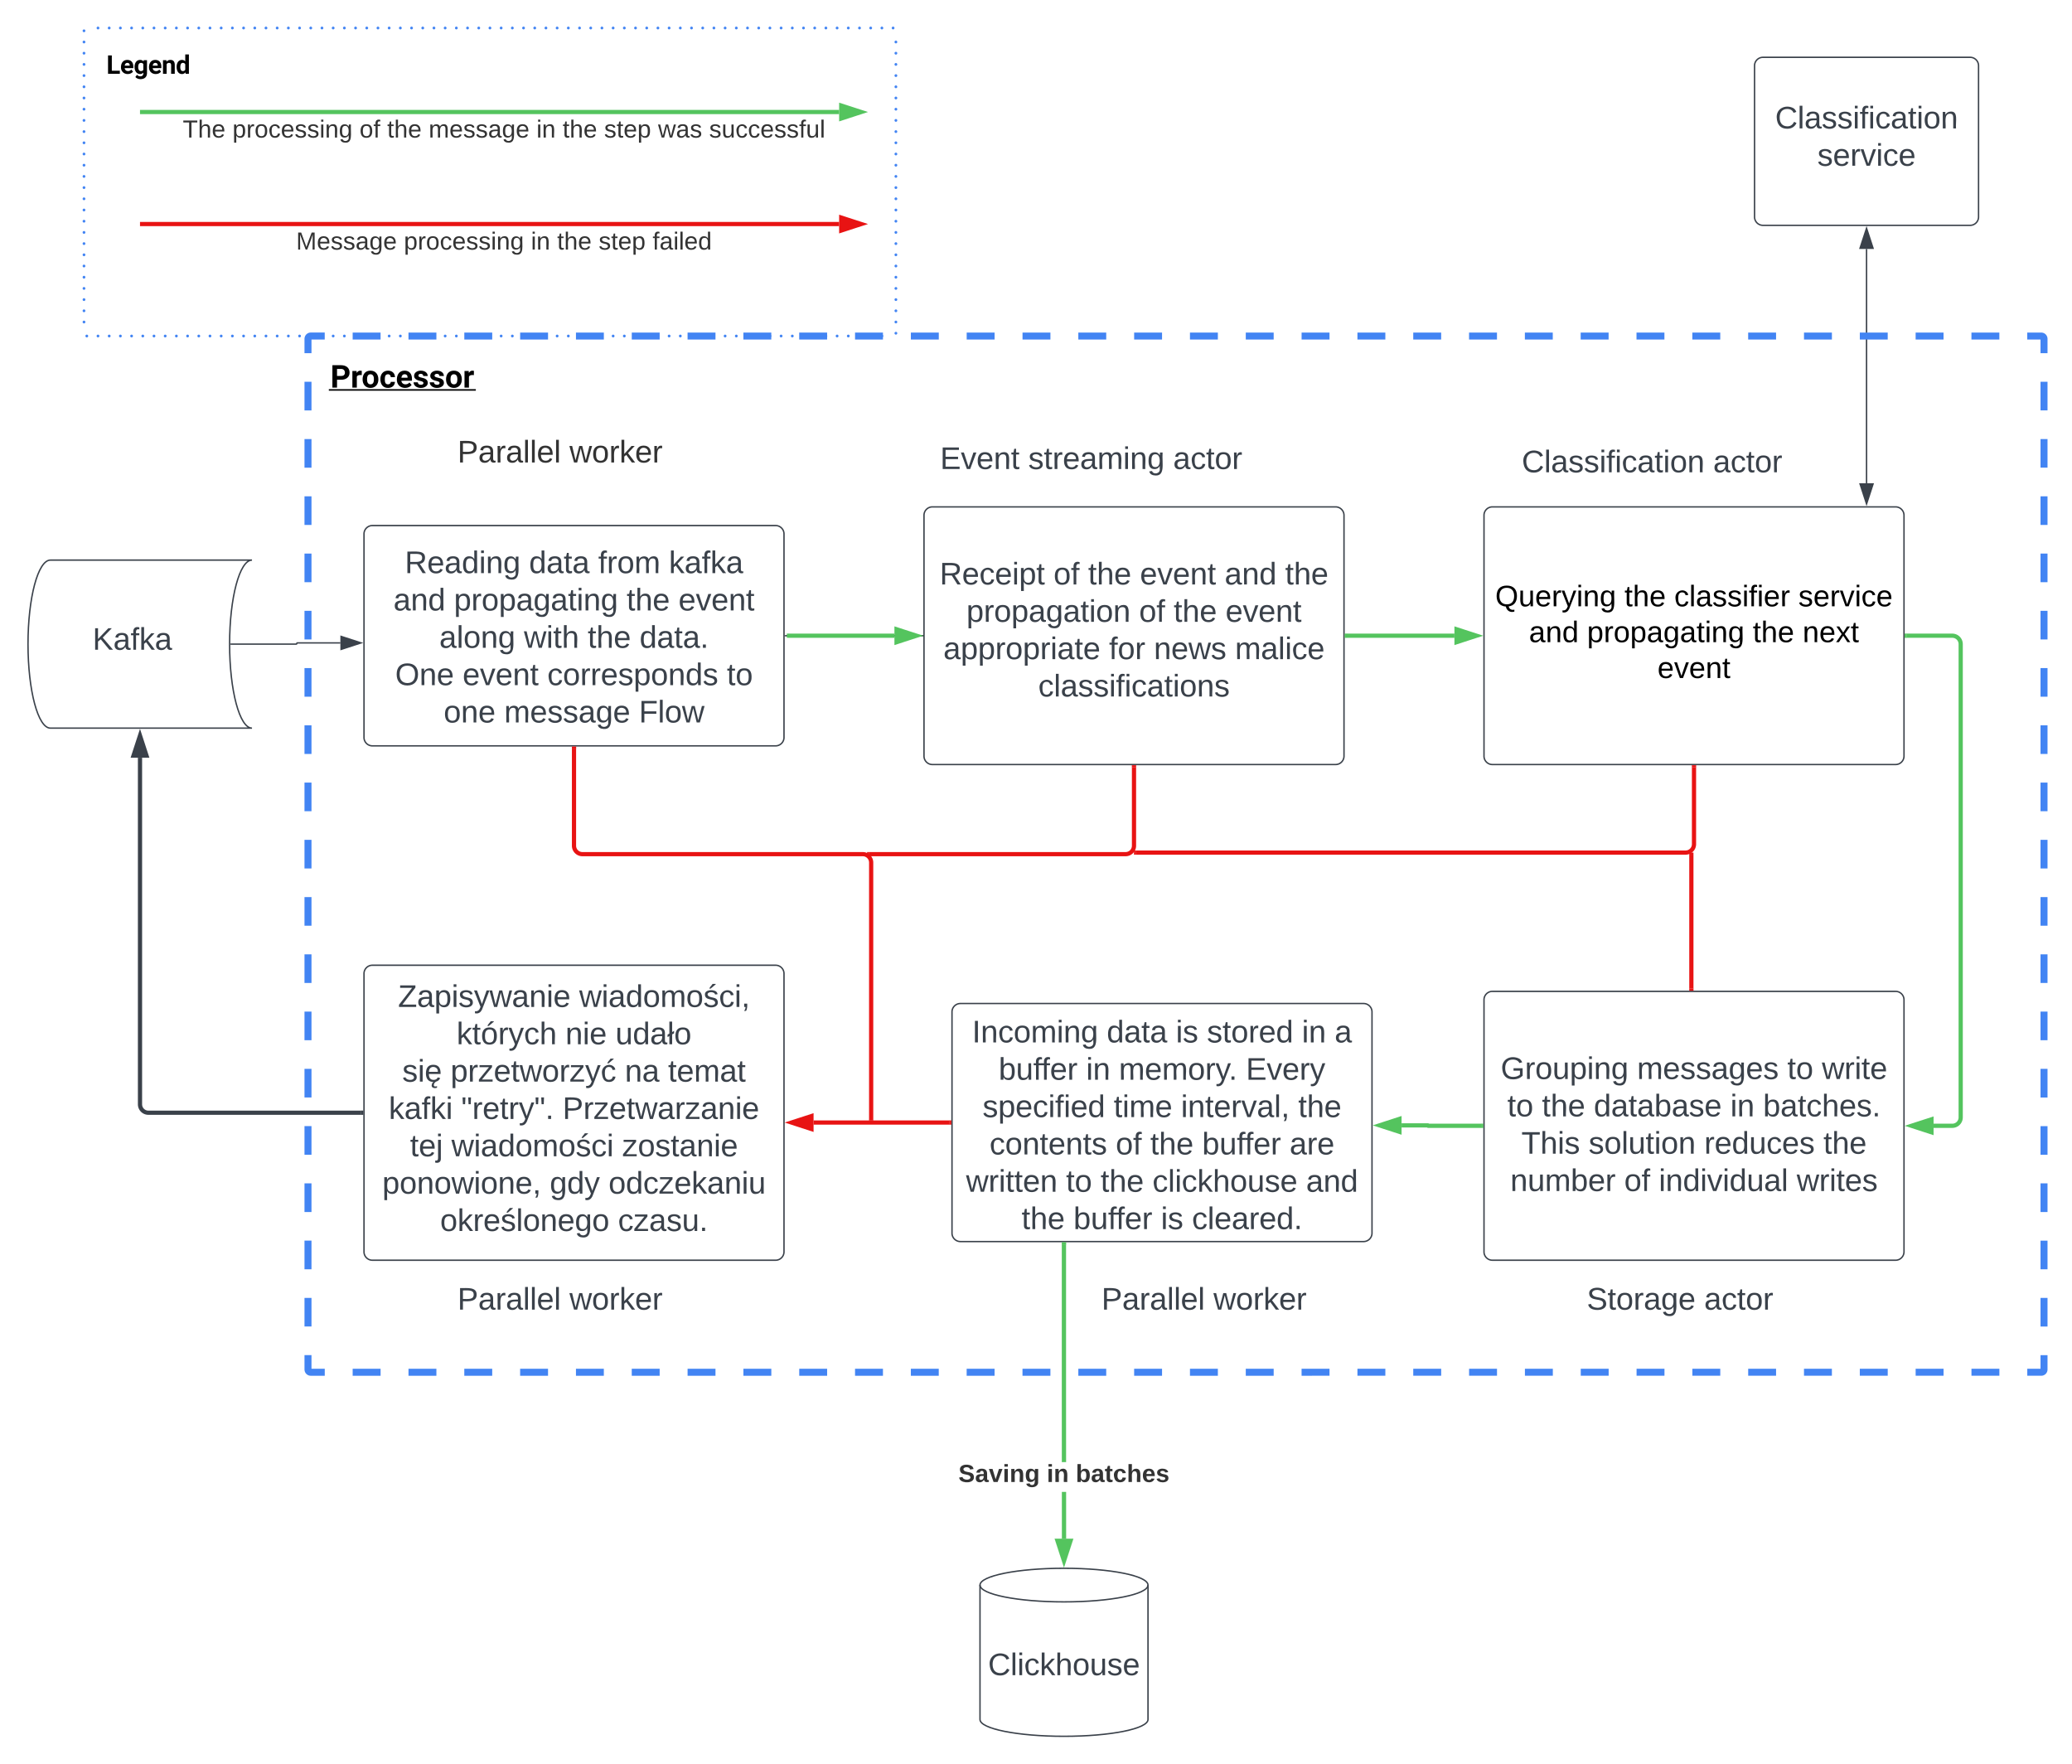 <svg xmlns="http://www.w3.org/2000/svg" xmlns:xlink="http://www.w3.org/1999/xlink" xmlns:lucid="lucid" width="1480" height="1260"><g transform="translate(0 -19.073)" lucid:page-tab-id="0_0"><path d="M0 0h1870.87v1322.84H0z" fill="#fff"/><path d="M60 41.07a2 2 0 0 1 2-2h576a2 2 0 0 1 2 2v216a2 2 0 0 1-2 2H62a2 2 0 0 1-2-2z" fill="#fff" fill-opacity="0"/><path d="M61 41.07c0 .56-.45 1-1 1s-1-.44-1-1c0-.55.45-1 1-1s1 .45 1 1zm10-2c0 .56-.45 1-1 1s-1-.44-1-1c0-.55.45-1 1-1s1 .45 1 1zm8 0c0 .56-.45 1-1 1s-1-.44-1-1c0-.55.45-1 1-1s1 .45 1 1zm8 0c0 .56-.45 1-1 1s-1-.44-1-1c0-.55.45-1 1-1s1 .45 1 1zm8 0c0 .56-.45 1-1 1s-1-.44-1-1c0-.55.45-1 1-1s1 .45 1 1zm8 0c0 .56-.45 1-1 1s-1-.44-1-1c0-.55.45-1 1-1s1 .45 1 1zm8 0c0 .56-.45 1-1 1s-1-.44-1-1c0-.55.45-1 1-1s1 .45 1 1zm8 0c0 .56-.45 1-1 1s-1-.44-1-1c0-.55.45-1 1-1s1 .45 1 1zm8 0c0 .56-.45 1-1 1s-1-.44-1-1c0-.55.45-1 1-1s1 .45 1 1zm8 0c0 .56-.45 1-1 1s-1-.44-1-1c0-.55.45-1 1-1s1 .45 1 1zm8 0c0 .56-.45 1-1 1s-1-.44-1-1c0-.55.45-1 1-1s1 .45 1 1zm8 0c0 .56-.45 1-1 1s-1-.44-1-1c0-.55.45-1 1-1s1 .45 1 1zm8 0c0 .56-.45 1-1 1s-1-.44-1-1c0-.55.45-1 1-1s1 .45 1 1zm8 0c0 .56-.45 1-1 1s-1-.44-1-1c0-.55.45-1 1-1s1 .45 1 1zm8 0c0 .56-.45 1-1 1s-1-.44-1-1c0-.55.45-1 1-1s1 .45 1 1zm8 0c0 .56-.45 1-1 1s-1-.44-1-1c0-.55.45-1 1-1s1 .45 1 1zm8 0c0 .56-.45 1-1 1s-1-.44-1-1c0-.55.45-1 1-1s1 .45 1 1zm8 0c0 .56-.45 1-1 1s-1-.44-1-1c0-.55.45-1 1-1s1 .45 1 1zm8 0c0 .56-.45 1-1 1s-1-.44-1-1c0-.55.45-1 1-1s1 .45 1 1zm8 0c0 .56-.45 1-1 1s-1-.44-1-1c0-.55.45-1 1-1s1 .45 1 1zm8 0c0 .56-.45 1-1 1s-1-.44-1-1c0-.55.45-1 1-1s1 .45 1 1zm8 0c0 .56-.45 1-1 1s-1-.44-1-1c0-.55.45-1 1-1s1 .45 1 1zm8 0c0 .56-.45 1-1 1s-1-.44-1-1c0-.55.45-1 1-1s1 .45 1 1zm8 0c0 .56-.45 1-1 1s-1-.44-1-1c0-.55.45-1 1-1s1 .45 1 1zm8 0c0 .56-.45 1-1 1s-1-.44-1-1c0-.55.45-1 1-1s1 .45 1 1zm8 0c0 .56-.45 1-1 1s-1-.44-1-1c0-.55.45-1 1-1s1 .45 1 1zm8 0c0 .56-.45 1-1 1s-1-.44-1-1c0-.55.45-1 1-1s1 .45 1 1zm8 0c0 .56-.45 1-1 1s-1-.44-1-1c0-.55.45-1 1-1s1 .45 1 1zm8 0c0 .56-.45 1-1 1s-1-.44-1-1c0-.55.45-1 1-1s1 .45 1 1zm8 0c0 .56-.45 1-1 1s-1-.44-1-1c0-.55.45-1 1-1s1 .45 1 1zm8 0c0 .56-.45 1-1 1s-1-.44-1-1c0-.55.45-1 1-1s1 .45 1 1zm8 0c0 .56-.45 1-1 1s-1-.44-1-1c0-.55.45-1 1-1s1 .45 1 1zm8 0c0 .56-.45 1-1 1s-1-.44-1-1c0-.55.45-1 1-1s1 .45 1 1zm8 0c0 .56-.45 1-1 1s-1-.44-1-1c0-.55.45-1 1-1s1 .45 1 1zm8 0c0 .56-.45 1-1 1s-1-.44-1-1c0-.55.45-1 1-1s1 .45 1 1zm8 0c0 .56-.45 1-1 1s-1-.44-1-1c0-.55.45-1 1-1s1 .45 1 1zm8 0c0 .56-.45 1-1 1s-1-.44-1-1c0-.55.45-1 1-1s1 .45 1 1zm8 0c0 .56-.45 1-1 1s-1-.44-1-1c0-.55.45-1 1-1s1 .45 1 1zm8 0c0 .56-.45 1-1 1s-1-.44-1-1c0-.55.45-1 1-1s1 .45 1 1zm8 0c0 .56-.45 1-1 1s-1-.44-1-1c0-.55.45-1 1-1s1 .45 1 1zm8 0c0 .56-.45 1-1 1s-1-.44-1-1c0-.55.45-1 1-1s1 .45 1 1zm8 0c0 .56-.45 1-1 1s-1-.44-1-1c0-.55.45-1 1-1s1 .45 1 1zm8 0c0 .56-.45 1-1 1s-1-.44-1-1c0-.55.45-1 1-1s1 .45 1 1zm8 0c0 .56-.45 1-1 1s-1-.44-1-1c0-.55.45-1 1-1s1 .45 1 1zm8 0c0 .56-.45 1-1 1s-1-.44-1-1c0-.55.45-1 1-1s1 .45 1 1zm8 0c0 .56-.45 1-1 1s-1-.44-1-1c0-.55.45-1 1-1s1 .45 1 1zm8 0c0 .56-.45 1-1 1s-1-.44-1-1c0-.55.45-1 1-1s1 .45 1 1zm8 0c0 .56-.45 1-1 1s-1-.44-1-1c0-.55.45-1 1-1s1 .45 1 1zm8 0c0 .56-.45 1-1 1s-1-.44-1-1c0-.55.45-1 1-1s1 .45 1 1zm8 0c0 .56-.45 1-1 1s-1-.44-1-1c0-.55.45-1 1-1s1 .45 1 1zm8 0c0 .56-.45 1-1 1s-1-.44-1-1c0-.55.45-1 1-1s1 .45 1 1zm8 0c0 .56-.45 1-1 1s-1-.44-1-1c0-.55.45-1 1-1s1 .45 1 1zm8 0c0 .56-.45 1-1 1s-1-.44-1-1c0-.55.45-1 1-1s1 .45 1 1zm8 0c0 .56-.45 1-1 1s-1-.44-1-1c0-.55.45-1 1-1s1 .45 1 1zm8 0c0 .56-.45 1-1 1s-1-.44-1-1c0-.55.45-1 1-1s1 .45 1 1zm8 0c0 .56-.45 1-1 1s-1-.44-1-1c0-.55.45-1 1-1s1 .45 1 1zm8 0c0 .56-.45 1-1 1s-1-.44-1-1c0-.55.45-1 1-1s1 .45 1 1zm8 0c0 .56-.45 1-1 1s-1-.44-1-1c0-.55.45-1 1-1s1 .45 1 1zm8 0c0 .56-.45 1-1 1s-1-.44-1-1c0-.55.45-1 1-1s1 .45 1 1zm8 0c0 .56-.45 1-1 1s-1-.44-1-1c0-.55.45-1 1-1s1 .45 1 1zm8 0c0 .56-.45 1-1 1s-1-.44-1-1c0-.55.45-1 1-1s1 .45 1 1zm8 0c0 .56-.45 1-1 1s-1-.44-1-1c0-.55.45-1 1-1s1 .45 1 1zm8 0c0 .56-.45 1-1 1s-1-.44-1-1c0-.55.45-1 1-1s1 .45 1 1zm8 0c0 .56-.45 1-1 1s-1-.44-1-1c0-.55.45-1 1-1s1 .45 1 1zm8 0c0 .56-.45 1-1 1s-1-.44-1-1c0-.55.45-1 1-1s1 .45 1 1zm8 0c0 .56-.45 1-1 1s-1-.44-1-1c0-.55.45-1 1-1s1 .45 1 1zm8 0c0 .56-.45 1-1 1s-1-.44-1-1c0-.55.45-1 1-1s1 .45 1 1zm8 0c0 .56-.45 1-1 1s-1-.44-1-1c0-.55.45-1 1-1s1 .45 1 1zm8 0c0 .56-.45 1-1 1s-1-.44-1-1c0-.55.45-1 1-1s1 .45 1 1zm8 0c0 .56-.45 1-1 1s-1-.44-1-1c0-.55.45-1 1-1s1 .45 1 1zm8 0c0 .56-.45 1-1 1s-1-.44-1-1c0-.55.45-1 1-1s1 .45 1 1zm8 0c0 .56-.45 1-1 1s-1-.44-1-1c0-.55.45-1 1-1s1 .45 1 1zm8 0c0 .56-.45 1-1 1s-1-.44-1-1c0-.55.45-1 1-1s1 .45 1 1zm2 10c0 .56-.45 1-1 1s-1-.44-1-1c0-.55.45-1 1-1s1 .45 1 1zm0 8c0 .56-.45 1-1 1s-1-.44-1-1c0-.55.45-1 1-1s1 .45 1 1zm0 8c0 .56-.45 1-1 1s-1-.44-1-1c0-.55.45-1 1-1s1 .45 1 1zm0 8c0 .56-.45 1-1 1s-1-.44-1-1c0-.55.45-1 1-1s1 .45 1 1zm0 8c0 .56-.45 1-1 1s-1-.44-1-1c0-.55.45-1 1-1s1 .45 1 1zm0 8c0 .56-.45 1-1 1s-1-.44-1-1c0-.55.45-1 1-1s1 .45 1 1zm0 8c0 .56-.45 1-1 1s-1-.44-1-1c0-.55.45-1 1-1s1 .45 1 1zm0 8c0 .56-.45 1-1 1s-1-.44-1-1c0-.55.45-1 1-1s1 .45 1 1zm0 8c0 .56-.45 1-1 1s-1-.44-1-1c0-.55.45-1 1-1s1 .45 1 1zm0 8c0 .56-.45 1-1 1s-1-.44-1-1c0-.55.45-1 1-1s1 .45 1 1zm0 8c0 .56-.45 1-1 1s-1-.44-1-1c0-.55.45-1 1-1s1 .45 1 1zm0 8c0 .56-.45 1-1 1s-1-.44-1-1c0-.55.45-1 1-1s1 .45 1 1zm0 8c0 .56-.45 1-1 1s-1-.44-1-1c0-.55.45-1 1-1s1 .45 1 1zm0 8c0 .56-.45 1-1 1s-1-.44-1-1c0-.55.45-1 1-1s1 .45 1 1zm0 8c0 .56-.45 1-1 1s-1-.44-1-1c0-.55.45-1 1-1s1 .45 1 1zm0 8c0 .56-.45 1-1 1s-1-.44-1-1c0-.55.45-1 1-1s1 .45 1 1zm0 8c0 .56-.45 1-1 1s-1-.44-1-1c0-.55.45-1 1-1s1 .45 1 1zm0 8c0 .56-.45 1-1 1s-1-.44-1-1c0-.55.45-1 1-1s1 .45 1 1zm0 8c0 .56-.45 1-1 1s-1-.44-1-1c0-.55.45-1 1-1s1 .45 1 1zm0 8c0 .56-.45 1-1 1s-1-.44-1-1c0-.55.45-1 1-1s1 .45 1 1zm0 8c0 .56-.45 1-1 1s-1-.44-1-1c0-.55.45-1 1-1s1 .45 1 1zm0 8c0 .56-.45 1-1 1s-1-.44-1-1c0-.55.45-1 1-1s1 .45 1 1zm0 8c0 .56-.45 1-1 1s-1-.44-1-1c0-.55.45-1 1-1s1 .45 1 1zm0 8c0 .56-.45 1-1 1s-1-.44-1-1c0-.55.45-1 1-1s1 .45 1 1zm0 8c0 .56-.45 1-1 1s-1-.44-1-1c0-.55.45-1 1-1s1 .45 1 1zm0 8c0 .56-.45 1-1 1s-1-.44-1-1c0-.55.45-1 1-1s1 .45 1 1zm0 8c0 .56-.45 1-1 1s-1-.44-1-1c0-.55.45-1 1-1s1 .45 1 1zm-10 2c0 .56-.45 1-1 1s-1-.44-1-1c0-.55.45-1 1-1s1 .45 1 1zm-8 0c0 .56-.45 1-1 1s-1-.44-1-1c0-.55.45-1 1-1s1 .45 1 1zm-8 0c0 .56-.45 1-1 1s-1-.44-1-1c0-.55.45-1 1-1s1 .45 1 1zm-8 0c0 .56-.45 1-1 1s-1-.44-1-1c0-.55.45-1 1-1s1 .45 1 1zm-8 0c0 .56-.45 1-1 1s-1-.44-1-1c0-.55.45-1 1-1s1 .45 1 1zm-8 0c0 .56-.45 1-1 1s-1-.44-1-1c0-.55.45-1 1-1s1 .45 1 1zm-8 0c0 .56-.45 1-1 1s-1-.44-1-1c0-.55.45-1 1-1s1 .45 1 1zm-8 0c0 .56-.45 1-1 1s-1-.44-1-1c0-.55.45-1 1-1s1 .45 1 1zm-8 0c0 .56-.45 1-1 1s-1-.44-1-1c0-.55.45-1 1-1s1 .45 1 1zm-8 0c0 .56-.45 1-1 1s-1-.44-1-1c0-.55.45-1 1-1s1 .45 1 1zm-8 0c0 .56-.45 1-1 1s-1-.44-1-1c0-.55.45-1 1-1s1 .45 1 1zm-8 0c0 .56-.45 1-1 1s-1-.44-1-1c0-.55.45-1 1-1s1 .45 1 1zm-8 0c0 .56-.45 1-1 1s-1-.44-1-1c0-.55.45-1 1-1s1 .45 1 1zm-8 0c0 .56-.45 1-1 1s-1-.44-1-1c0-.55.45-1 1-1s1 .45 1 1zm-8 0c0 .56-.45 1-1 1s-1-.44-1-1c0-.55.45-1 1-1s1 .45 1 1zm-8 0c0 .56-.45 1-1 1s-1-.44-1-1c0-.55.45-1 1-1s1 .45 1 1zm-8 0c0 .56-.45 1-1 1s-1-.44-1-1c0-.55.45-1 1-1s1 .45 1 1zm-8 0c0 .56-.45 1-1 1s-1-.44-1-1c0-.55.45-1 1-1s1 .45 1 1zm-8 0c0 .56-.45 1-1 1s-1-.44-1-1c0-.55.45-1 1-1s1 .45 1 1zm-8 0c0 .56-.45 1-1 1s-1-.44-1-1c0-.55.45-1 1-1s1 .45 1 1zm-8 0c0 .56-.45 1-1 1s-1-.44-1-1c0-.55.45-1 1-1s1 .45 1 1zm-8 0c0 .56-.45 1-1 1s-1-.44-1-1c0-.55.45-1 1-1s1 .45 1 1zm-8 0c0 .56-.45 1-1 1s-1-.44-1-1c0-.55.45-1 1-1s1 .45 1 1zm-8 0c0 .56-.45 1-1 1s-1-.44-1-1c0-.55.45-1 1-1s1 .45 1 1zm-8 0c0 .56-.45 1-1 1s-1-.44-1-1c0-.55.45-1 1-1s1 .45 1 1zm-8 0c0 .56-.45 1-1 1s-1-.44-1-1c0-.55.45-1 1-1s1 .45 1 1zm-8 0c0 .56-.45 1-1 1s-1-.44-1-1c0-.55.45-1 1-1s1 .45 1 1zm-8 0c0 .56-.45 1-1 1s-1-.44-1-1c0-.55.45-1 1-1s1 .45 1 1zm-8 0c0 .56-.45 1-1 1s-1-.44-1-1c0-.55.45-1 1-1s1 .45 1 1zm-8 0c0 .56-.45 1-1 1s-1-.44-1-1c0-.55.45-1 1-1s1 .45 1 1zm-8 0c0 .56-.45 1-1 1s-1-.44-1-1c0-.55.45-1 1-1s1 .45 1 1zm-8 0c0 .56-.45 1-1 1s-1-.44-1-1c0-.55.45-1 1-1s1 .45 1 1zm-8 0c0 .56-.45 1-1 1s-1-.44-1-1c0-.55.45-1 1-1s1 .45 1 1zm-8 0c0 .56-.45 1-1 1s-1-.44-1-1c0-.55.45-1 1-1s1 .45 1 1zm-8 0c0 .56-.45 1-1 1s-1-.44-1-1c0-.55.45-1 1-1s1 .45 1 1zm-8 0c0 .56-.45 1-1 1s-1-.44-1-1c0-.55.45-1 1-1s1 .45 1 1zm-8 0c0 .56-.45 1-1 1s-1-.44-1-1c0-.55.45-1 1-1s1 .45 1 1zm-8 0c0 .56-.45 1-1 1s-1-.44-1-1c0-.55.45-1 1-1s1 .45 1 1zm-8 0c0 .56-.45 1-1 1s-1-.44-1-1c0-.55.45-1 1-1s1 .45 1 1zm-8 0c0 .56-.45 1-1 1s-1-.44-1-1c0-.55.45-1 1-1s1 .45 1 1zm-8 0c0 .56-.45 1-1 1s-1-.44-1-1c0-.55.45-1 1-1s1 .45 1 1zm-8 0c0 .56-.45 1-1 1s-1-.44-1-1c0-.55.45-1 1-1s1 .45 1 1zm-8 0c0 .56-.45 1-1 1s-1-.44-1-1c0-.55.45-1 1-1s1 .45 1 1zm-8 0c0 .56-.45 1-1 1s-1-.44-1-1c0-.55.45-1 1-1s1 .45 1 1zm-8 0c0 .56-.45 1-1 1s-1-.44-1-1c0-.55.45-1 1-1s1 .45 1 1zm-8 0c0 .56-.45 1-1 1s-1-.44-1-1c0-.55.45-1 1-1s1 .45 1 1zm-8 0c0 .56-.45 1-1 1s-1-.44-1-1c0-.55.45-1 1-1s1 .45 1 1zm-8 0c0 .56-.45 1-1 1s-1-.44-1-1c0-.55.45-1 1-1s1 .45 1 1zm-8 0c0 .56-.45 1-1 1s-1-.44-1-1c0-.55.45-1 1-1s1 .45 1 1zm-8 0c0 .56-.45 1-1 1s-1-.44-1-1c0-.55.45-1 1-1s1 .45 1 1zm-8 0c0 .56-.45 1-1 1s-1-.44-1-1c0-.55.45-1 1-1s1 .45 1 1zm-8 0c0 .56-.45 1-1 1s-1-.44-1-1c0-.55.45-1 1-1s1 .45 1 1zm-8 0c0 .56-.45 1-1 1s-1-.44-1-1c0-.55.45-1 1-1s1 .45 1 1zm-8 0c0 .56-.45 1-1 1s-1-.44-1-1c0-.55.45-1 1-1s1 .45 1 1zm-8 0c0 .56-.45 1-1 1s-1-.44-1-1c0-.55.45-1 1-1s1 .45 1 1zm-8 0c0 .56-.45 1-1 1s-1-.44-1-1c0-.55.45-1 1-1s1 .45 1 1zm-8 0c0 .56-.45 1-1 1s-1-.44-1-1c0-.55.45-1 1-1s1 .45 1 1zm-8 0c0 .56-.45 1-1 1s-1-.44-1-1c0-.55.45-1 1-1s1 .45 1 1zm-8 0c0 .56-.45 1-1 1s-1-.44-1-1c0-.55.45-1 1-1s1 .45 1 1zm-8 0c0 .56-.45 1-1 1s-1-.44-1-1c0-.55.45-1 1-1s1 .45 1 1zm-8 0c0 .56-.45 1-1 1s-1-.44-1-1c0-.55.45-1 1-1s1 .45 1 1zm-8 0c0 .56-.45 1-1 1s-1-.44-1-1c0-.55.45-1 1-1s1 .45 1 1zm-8 0c0 .56-.45 1-1 1s-1-.44-1-1c0-.55.45-1 1-1s1 .45 1 1zm-8 0c0 .56-.45 1-1 1s-1-.44-1-1c0-.55.45-1 1-1s1 .45 1 1zm-8 0c0 .56-.45 1-1 1s-1-.44-1-1c0-.55.45-1 1-1s1 .45 1 1zm-8 0c0 .56-.45 1-1 1s-1-.44-1-1c0-.55.45-1 1-1s1 .45 1 1zm-8 0c0 .56-.45 1-1 1s-1-.44-1-1c0-.55.45-1 1-1s1 .45 1 1zm-8 0c0 .56-.45 1-1 1s-1-.44-1-1c0-.55.45-1 1-1s1 .45 1 1zm-8 0c0 .56-.45 1-1 1s-1-.44-1-1c0-.55.45-1 1-1s1 .45 1 1zm-8 0c0 .56-.45 1-1 1s-1-.44-1-1c0-.55.45-1 1-1s1 .45 1 1zm-8 0c0 .56-.45 1-1 1s-1-.44-1-1c0-.55.45-1 1-1s1 .45 1 1zm-8 0c0 .56-.45 1-1 1s-1-.44-1-1c0-.55.45-1 1-1s1 .45 1 1zm-2-10c0 .56-.45 1-1 1s-1-.44-1-1c0-.55.45-1 1-1s1 .45 1 1zm0-8c0 .56-.45 1-1 1s-1-.44-1-1c0-.55.45-1 1-1s1 .45 1 1zm0-8c0 .56-.45 1-1 1s-1-.44-1-1c0-.55.45-1 1-1s1 .45 1 1zm0-8c0 .56-.45 1-1 1s-1-.44-1-1c0-.55.45-1 1-1s1 .45 1 1zm0-8c0 .56-.45 1-1 1s-1-.44-1-1c0-.55.45-1 1-1s1 .45 1 1zm0-8c0 .56-.45 1-1 1s-1-.44-1-1c0-.55.45-1 1-1s1 .45 1 1zm0-8c0 .56-.45 1-1 1s-1-.44-1-1c0-.55.45-1 1-1s1 .45 1 1zm0-8c0 .56-.45 1-1 1s-1-.44-1-1c0-.55.45-1 1-1s1 .45 1 1zm0-8c0 .56-.45 1-1 1s-1-.44-1-1c0-.55.45-1 1-1s1 .45 1 1zm0-8c0 .56-.45 1-1 1s-1-.44-1-1c0-.55.45-1 1-1s1 .45 1 1zm0-8c0 .56-.45 1-1 1s-1-.44-1-1c0-.55.45-1 1-1s1 .45 1 1zm0-8c0 .56-.45 1-1 1s-1-.44-1-1c0-.55.45-1 1-1s1 .45 1 1zm0-8c0 .56-.45 1-1 1s-1-.44-1-1c0-.55.45-1 1-1s1 .45 1 1zm0-8c0 .56-.45 1-1 1s-1-.44-1-1c0-.55.45-1 1-1s1 .45 1 1zm0-8c0 .56-.45 1-1 1s-1-.44-1-1c0-.55.45-1 1-1s1 .45 1 1zm0-8c0 .56-.45 1-1 1s-1-.44-1-1c0-.55.45-1 1-1s1 .45 1 1zm0-8c0 .56-.45 1-1 1s-1-.44-1-1c0-.55.45-1 1-1s1 .45 1 1zm0-8c0 .56-.45 1-1 1s-1-.44-1-1c0-.55.45-1 1-1s1 .45 1 1zm0-8c0 .56-.45 1-1 1s-1-.44-1-1c0-.55.45-1 1-1s1 .45 1 1zm0-8c0 .56-.45 1-1 1s-1-.44-1-1c0-.55.45-1 1-1s1 .45 1 1zm0-8c0 .56-.45 1-1 1s-1-.44-1-1c0-.55.45-1 1-1s1 .45 1 1zm0-8c0 .56-.45 1-1 1s-1-.44-1-1c0-.55.45-1 1-1s1 .45 1 1zm0-8c0 .56-.45 1-1 1s-1-.44-1-1c0-.55.45-1 1-1s1 .45 1 1zm0-8c0 .56-.45 1-1 1s-1-.44-1-1c0-.55.45-1 1-1s1 .45 1 1zm0-8c0 .56-.45 1-1 1s-1-.44-1-1c0-.55.45-1 1-1s1 .45 1 1zm0-8c0 .56-.45 1-1 1s-1-.44-1-1c0-.55.45-1 1-1s1 .45 1 1zm0-8c0 .56-.45 1-1 1s-1-.44-1-1c0-.55.45-1 1-1s1 .45 1 1z" fill="#4284f3"/><use xlink:href="#a" transform="matrix(1,0,0,1,76,55.073) translate(0 16.699)"/><path d="M1333.25 196.88V364.2" stroke="#3a414a" fill="none"/><path d="M1333.25 182.12l4.64 14.26h-9.3zM1333.26 378.95l-4.64-14.26h9.27z" stroke="#3a414a" fill="#3a414a"/><path d="M220 261.07a2 2 0 0 1 2-2h1236a2 2 0 0 1 2 2v736a2 2 0 0 1-2 2H222a2 2 0 0 1-2-2z" fill="#fff" fill-opacity="0"/><path d="M251.9 259.07h19.94m19.93 0h19.94m19.94 0h19.94m19.94 0h19.93m19.94 0h19.92m19.94 0h19.93m19.93 0h19.94m19.93 0h19.93m19.94 0h19.94m19.94 0h19.94m19.93 0h19.95m19.93 0h19.94m19.94 0h19.93m19.93 0h19.93m19.94 0h19.93m19.94 0h19.93m19.94 0h19.93m19.94 0h19.94m19.94 0h19.94m19.93 0h19.94m19.92 0h19.94m19.93 0h19.93m19.93 0H1149m19.93 0h19.94m19.94 0h19.94m19.94 0h19.93m19.95 0h19.93m19.94 0h19.93m19.94 0h19.93m19.93 0h19.94m19.93 0h9.97l.3.03.32.07.3.12.26.15.23.2.22.25.16.27.12.28.07.3.03.32v10.23m0 20.44v20.44m0 20.45v20.44m0 20.45v20.44m0 20.45v20.45m0 20.45v20.44m0 20.44v20.45m0 20.44v20.45m0 20.44v20.45m0 20.45v20.45m0 20.44v20.44m0 20.45v20.44m0 20.45v20.44m0 20.45v20.45m0 20.45v20.44m0 20.44v20.45m0 20.44v20.45m0 20.44v20.45m0 20.45v10.22l-.03.32-.07.3-.12.28-.16.27-.2.24-.24.2-.27.15-.28.13-.3.07-.32.02h-9.97m-19.93 0h-19.94m-19.93 0h-19.94m-19.94 0h-19.94m-19.94 0h-19.93m-19.94 0h-19.92m-19.94 0h-19.93m-19.93 0h-19.93m-19.94 0h-19.93m-19.94 0h-19.94m-19.94 0h-19.94m-19.93 0h-19.95m-19.93 0h-19.94m-19.94 0H929.7m-19.93 0h-19.93m-19.94 0h-19.93m-19.94 0H810.1m-19.94 0h-19.93m-19.94 0h-19.94m-19.94 0h-19.94m-19.93 0H650.6m-19.92 0h-19.94m-19.93 0h-19.93m-19.94 0H531m-19.94 0h-19.93m-19.94 0h-19.94m-19.94 0H411.4m-19.95 0h-19.93m-19.94 0h-19.94m-19.93 0h-19.93m-19.93 0H251.9m-19.93 0H222l-.3-.02-.32-.07-.3-.13-.26-.16-.23-.2-.22-.25-.16-.27-.12-.3-.07-.3-.03-.3v-10.23m0-20.44v-20.44m0-20.44v-20.45m0-20.44v-20.45m0-20.44V823.3m0-20.45V782.4m0-20.44v-20.44m0-20.45v-20.44m0-20.45v-20.44m0-20.44v-20.45m0-20.44v-20.44m0-20.44v-20.45m0-20.44V496.2m0-20.46V455.3m0-20.45V414.4m0-20.44v-20.44m0-20.45v-20.44m0-20.44v-20.46m0-20.44v-10.23l.03-.3.07-.3.12-.3.16-.27.2-.24.24-.2.27-.17.28-.13.3-.07.32-.03h9.97" stroke="#4284f3" stroke-width="5" fill="none"/><use xlink:href="#b" transform="matrix(1,0,0,1,236,275.073) translate(0 20.822)"/><path d="M180 419.07c-8.84 0-16 26.87-16 60 0 33.14 7.16 60 16 60H36c-8.84 0-16-26.86-16-60 0-33.13 7.16-60 16-60z" stroke="#3a414a" fill="#fff"/><use xlink:href="#c" transform="matrix(1,0,0,1,25,424.073) translate(41.105 59.028)"/><path d="M260 400.4a6 6 0 0 1 6-6h288a6 6 0 0 1 6 6v145.34a6 6 0 0 1-6 6H266a6 6 0 0 1-6-6z" stroke="#3a414a" fill="#fff"/><use xlink:href="#d" transform="matrix(1,0,0,1,272,406.407) translate(17.136 21.965)"/><use xlink:href="#e" transform="matrix(1,0,0,1,272,406.407) translate(105.901 21.965)"/><use xlink:href="#f" transform="matrix(1,0,0,1,272,406.407) translate(155.284 21.965)"/><use xlink:href="#g" transform="matrix(1,0,0,1,272,406.407) translate(205.778 21.965)"/><use xlink:href="#h" transform="matrix(1,0,0,1,272,406.407) translate(9.049 48.632)"/><use xlink:href="#i" transform="matrix(1,0,0,1,272,406.407) translate(52.259 48.632)"/><use xlink:href="#j" transform="matrix(1,0,0,1,272,406.407) translate(175.593 48.632)"/><use xlink:href="#k" transform="matrix(1,0,0,1,272,406.407) translate(212.63 48.632)"/><use xlink:href="#l" transform="matrix(1,0,0,1,272,406.407) translate(41.796 75.299)"/><use xlink:href="#m" transform="matrix(1,0,0,1,272,406.407) translate(102.228 75.299)"/><use xlink:href="#j" transform="matrix(1,0,0,1,272,406.407) translate(147.784 75.299)"/><use xlink:href="#n" transform="matrix(1,0,0,1,272,406.407) translate(184.821 75.299)"/><use xlink:href="#o" transform="matrix(1,0,0,1,272,406.407) translate(10.284 101.965)"/><use xlink:href="#p" transform="matrix(1,0,0,1,272,406.407) translate(58.432 101.965)"/><use xlink:href="#q" transform="matrix(1,0,0,1,272,406.407) translate(118.926 101.965)"/><use xlink:href="#r" transform="matrix(1,0,0,1,272,406.407) translate(247.198 101.965)"/><use xlink:href="#s" transform="matrix(1,0,0,1,272,406.407) translate(44.914 128.632)"/><use xlink:href="#t" transform="matrix(1,0,0,1,272,406.407) translate(88.123 128.632)"/><use xlink:href="#u" transform="matrix(1,0,0,1,272,406.407) translate(184.358 128.632)"/><path d="M165 479.07h46.57a.43.43 0 0 0 .43-.43.43.43 0 0 1 .43-.44h30.7" stroke="#3a414a" fill="none"/><path d="M165 479.57h-.48l-.02-.5.02-.5h.5z" stroke="#3a414a" stroke-width=".05" fill="#3a414a"/><path d="M257.88 478.2l-14.26 4.64v-9.27z" stroke="#3a414a" fill="#3a414a"/><path d="M561 473.07h102.62" stroke="#3a414a" fill="none"/><path d="M561 473.57h-.5v-1h.5z" stroke="#3a414a" stroke-width=".05" fill="#3a414a"/><path d="M678.38 473.07l-14.26 4.64v-9.26z" stroke="#3a414a" fill="#3a414a"/><path d="M660 387.07a6 6 0 0 1 6-6h288a6 6 0 0 1 6 6v172a6 6 0 0 1-6 6H666a6 6 0 0 1-6-6z" stroke="#3a414a" fill="#fff"/><use xlink:href="#v" transform="matrix(1,0,0,1,665,386.073) translate(6.173 50.403)"/><use xlink:href="#w" transform="matrix(1,0,0,1,665,386.073) translate(87.531 50.403)"/><use xlink:href="#j" transform="matrix(1,0,0,1,665,386.073) translate(112.222 50.403)"/><use xlink:href="#p" transform="matrix(1,0,0,1,665,386.073) translate(149.259 50.403)"/><use xlink:href="#h" transform="matrix(1,0,0,1,665,386.073) translate(209.753 50.403)"/><use xlink:href="#x" transform="matrix(1,0,0,1,665,386.073) translate(252.963 50.403)"/><use xlink:href="#y" transform="matrix(1,0,0,1,665,386.073) translate(25.309 77.069)"/><use xlink:href="#w" transform="matrix(1,0,0,1,665,386.073) translate(148.642 77.069)"/><use xlink:href="#j" transform="matrix(1,0,0,1,665,386.073) translate(173.333 77.069)"/><use xlink:href="#k" transform="matrix(1,0,0,1,665,386.073) translate(210.37 77.069)"/><use xlink:href="#z" transform="matrix(1,0,0,1,665,386.073) translate(8.827 103.736)"/><use xlink:href="#A" transform="matrix(1,0,0,1,665,386.073) translate(127.16 103.736)"/><use xlink:href="#B" transform="matrix(1,0,0,1,665,386.073) translate(159.198 103.736)"/><use xlink:href="#C" transform="matrix(1,0,0,1,665,386.073) translate(217.16 103.736)"/><use xlink:href="#D" transform="matrix(1,0,0,1,665,386.073) translate(76.605 130.403)"/><path d="M280 305.07a6 6 0 0 1 6-6h228a6 6 0 0 1 6 6v78a6 6 0 0 1-6 6H286a6 6 0 0 1-6-6z" stroke="#000" stroke-opacity="0" fill="#fff" fill-opacity="0"/><use xlink:href="#E" transform="matrix(1,0,0,1,285,304.073) translate(41.759 45.278)"/><use xlink:href="#F" transform="matrix(1,0,0,1,285,304.073) translate(121.759 45.278)"/><path d="M660 323.74a6 6 0 0 1 6-6h228a6 6 0 0 1 6 6v51.33a6 6 0 0 1-6 6H666a6 6 0 0 1-6-6z" stroke="#000" stroke-opacity="0" fill="#fff" fill-opacity="0"/><use xlink:href="#G" transform="matrix(1,0,0,1,665,322.74) translate(6.495 31.278)"/><use xlink:href="#H" transform="matrix(1,0,0,1,665,322.74) translate(69.458 31.278)"/><use xlink:href="#I" transform="matrix(1,0,0,1,665,322.74) translate(172.976 31.278)"/><use xlink:href="#J" transform="matrix(1,0,0,1,665,322.74) translate(222.505 31.278)"/><path d="M1060 387.07a6 6 0 0 1 6-6h288a6 6 0 0 1 6 6v172a6 6 0 0 1-6 6h-288a6 6 0 0 1-6-6z" stroke="#3a414a" fill="#fff"/><use xlink:href="#K" transform="matrix(1,0,0,1,1065,386.073) translate(3.015 66.004)"/><use xlink:href="#L" transform="matrix(1,0,0,1,1065,386.073) translate(95.341 66.004)"/><use xlink:href="#M" transform="matrix(1,0,0,1,1065,386.073) translate(130.896 66.004)"/><use xlink:href="#N" transform="matrix(1,0,0,1,1065,386.073) translate(219.548 66.004)"/><use xlink:href="#O" transform="matrix(1,0,0,1,1065,386.073) translate(27.133 91.604)"/><use xlink:href="#P" transform="matrix(1,0,0,1,1065,386.073) translate(68.615 91.604)"/><use xlink:href="#L" transform="matrix(1,0,0,1,1065,386.073) translate(187.015 91.604)"/><use xlink:href="#Q" transform="matrix(1,0,0,1,1065,386.073) translate(222.57 91.604)"/><use xlink:href="#R" transform="matrix(1,0,0,1,1065,386.073) translate(118.926 117.204)"/><path d="M962 473.07h76.88" stroke="#54c45e" stroke-width="3" fill="none"/><path d="M962.04 474.57h-1.54v-3h1.54z" stroke="#54c45e" stroke-width=".05" fill="#54c45e"/><path d="M1054.64 473.07l-14.26 4.64v-9.26z" stroke="#54c45e" stroke-width="3" fill="#54c45e"/><path d="M1253.25 66a6 6 0 0 1 6-6h148a6 6 0 0 1 6 6v108a6 6 0 0 1-6 6h-148a6 6 0 0 1-6-6z" stroke="#3a414a" fill="#fff"/><use xlink:href="#S" transform="matrix(1,0,0,1,1265.251,72) translate(2.722 38.778)"/><use xlink:href="#T" transform="matrix(1,0,0,1,1265.251,72) translate(32.877 65.444)"/><path d="M1060 733.07a6 6 0 0 1 6-6h288a6 6 0 0 1 6 6v180a6 6 0 0 1-6 6h-288a6 6 0 0 1-6-6z" stroke="#3a414a" fill="#fff"/><use xlink:href="#U" transform="matrix(1,0,0,1,1065,732.073) translate(6.914 57.59)"/><use xlink:href="#V" transform="matrix(1,0,0,1,1065,732.073) translate(104.321 57.59)"/><use xlink:href="#W" transform="matrix(1,0,0,1,1065,732.073) translate(211.667 57.59)"/><use xlink:href="#X" transform="matrix(1,0,0,1,1065,732.073) translate(236.358 57.59)"/><use xlink:href="#W" transform="matrix(1,0,0,1,1065,732.073) translate(11.698 84.257)"/><use xlink:href="#j" transform="matrix(1,0,0,1,1065,732.073) translate(36.389 84.257)"/><use xlink:href="#Y" transform="matrix(1,0,0,1,1065,732.073) translate(73.426 84.257)"/><use xlink:href="#Z" transform="matrix(1,0,0,1,1065,732.073) translate(170.957 84.257)"/><use xlink:href="#aa" transform="matrix(1,0,0,1,1065,732.073) translate(194.352 84.257)"/><use xlink:href="#ab" transform="matrix(1,0,0,1,1065,732.073) translate(21.698 110.924)"/><use xlink:href="#ac" transform="matrix(1,0,0,1,1065,732.073) translate(69.722 110.924)"/><use xlink:href="#ad" transform="matrix(1,0,0,1,1065,732.073) translate(152.315 110.924)"/><use xlink:href="#x" transform="matrix(1,0,0,1,1065,732.073) translate(237.438 110.924)"/><use xlink:href="#ae" transform="matrix(1,0,0,1,1065,732.073) translate(13.796 137.59)"/><use xlink:href="#w" transform="matrix(1,0,0,1,1065,732.073) translate(95.154 137.59)"/><use xlink:href="#af" transform="matrix(1,0,0,1,1065,732.073) translate(119.846 137.59)"/><use xlink:href="#ag" transform="matrix(1,0,0,1,1065,732.073) translate(218.364 137.59)"/><path d="M1362 473.07h32.5a6 6 0 0 1 6 6v338a6 6 0 0 1-6 6h-13.38" stroke="#54c45e" stroke-width="3" fill="none"/><path d="M1362.04 474.57h-1.54v-3h1.54z" stroke="#54c45e" stroke-width=".05" fill="#54c45e"/><path d="M1365.35 823.07l14.27-4.63v9.27z" stroke="#54c45e" stroke-width="3" fill="#54c45e"/><path d="M1080 925.07a6 6 0 0 1 6-6h228a6 6 0 0 1 6 6v48a6 6 0 0 1-6 6h-228a6 6 0 0 1-6-6z" stroke="#000" stroke-opacity="0" fill="#fff" fill-opacity="0"/><g><use xlink:href="#ah" transform="matrix(1,0,0,1,1085,924.073) translate(48.395 30.278)"/><use xlink:href="#ai" transform="matrix(1,0,0,1,1085,924.073) translate(132.284 30.278)"/></g><path d="M638.88 473.07h-75.34" stroke="#54c45e" stroke-width="3" fill="none"/><path d="M654.65 473.07l-14.27 4.64v-9.26z" stroke="#54c45e" stroke-width="3" fill="#54c45e"/><path d="M563.58 473.07h-1.54M1058 823.07h-37.84a.16.16 0 0 1-.16-.15.16.16 0 0 0-.16-.16h-18.72" stroke="#54c45e" stroke-width="3" fill="none"/><path d="M1059.5 824.57h-1.54v-3h1.54z" stroke="#54c45e" stroke-width=".05" fill="#54c45e"/><path d="M985.35 822.76l14.27-4.64v9.27z" stroke="#54c45e" stroke-width="3" fill="#54c45e"/><path d="M680 741.74a6 6 0 0 1 6-6h288a6 6 0 0 1 6 6v158a6 6 0 0 1-6 6H686a6 6 0 0 1-6-6z" stroke="#3a414a" fill="#fff"/><g><use xlink:href="#aj" transform="matrix(1,0,0,1,685,740.74) translate(9.352 22.778)"/><use xlink:href="#e" transform="matrix(1,0,0,1,685,740.74) translate(105.525 22.778)"/><use xlink:href="#ak" transform="matrix(1,0,0,1,685,740.74) translate(154.907 22.778)"/><use xlink:href="#al" transform="matrix(1,0,0,1,685,740.74) translate(177.068 22.778)"/><use xlink:href="#Z" transform="matrix(1,0,0,1,685,740.74) translate(244.907 22.778)"/><use xlink:href="#am" transform="matrix(1,0,0,1,685,740.74) translate(268.302 22.778)"/><use xlink:href="#an" transform="matrix(1,0,0,1,685,740.74) translate(28.333 49.444)"/><use xlink:href="#Z" transform="matrix(1,0,0,1,685,740.74) translate(90.802 49.444)"/><use xlink:href="#ao" transform="matrix(1,0,0,1,685,740.74) translate(114.198 49.444)"/><use xlink:href="#ap" transform="matrix(1,0,0,1,685,740.74) translate(204.938 49.444)"/><use xlink:href="#aq" transform="matrix(1,0,0,1,685,740.74) translate(16.821 76.111)"/><use xlink:href="#ar" transform="matrix(1,0,0,1,685,740.74) translate(110.525 76.111)"/><use xlink:href="#as" transform="matrix(1,0,0,1,685,740.74) translate(158.549 76.111)"/><use xlink:href="#x" transform="matrix(1,0,0,1,685,740.74) translate(242.315 76.111)"/><use xlink:href="#at" transform="matrix(1,0,0,1,685,740.74) translate(21.821 102.778)"/><use xlink:href="#w" transform="matrix(1,0,0,1,685,740.74) translate(111.944 102.778)"/><use xlink:href="#j" transform="matrix(1,0,0,1,685,740.74) translate(136.636 102.778)"/><use xlink:href="#an" transform="matrix(1,0,0,1,685,740.74) translate(173.673 102.778)"/><use xlink:href="#au" transform="matrix(1,0,0,1,685,740.74) translate(236.142 102.778)"/><use xlink:href="#av" transform="matrix(1,0,0,1,685,740.74) translate(5.031 129.444)"/><use xlink:href="#W" transform="matrix(1,0,0,1,685,740.74) translate(76.451 129.444)"/><use xlink:href="#j" transform="matrix(1,0,0,1,685,740.74) translate(101.142 129.444)"/><use xlink:href="#aw" transform="matrix(1,0,0,1,685,740.74) translate(138.179 129.444)"/><use xlink:href="#ax" transform="matrix(1,0,0,1,685,740.74) translate(247.932 129.444)"/><use xlink:href="#j" transform="matrix(1,0,0,1,685,740.74) translate(44.722 156.111)"/><use xlink:href="#an" transform="matrix(1,0,0,1,685,740.74) translate(81.759 156.111)"/><use xlink:href="#ak" transform="matrix(1,0,0,1,685,740.74) translate(144.228 156.111)"/><use xlink:href="#ay" transform="matrix(1,0,0,1,685,740.74) translate(166.389 156.111)"/></g><path d="M740 925.07a6 6 0 0 1 6-6h228a6 6 0 0 1 6 6v48a6 6 0 0 1-6 6H746a6 6 0 0 1-6-6z" stroke="#000" stroke-opacity="0" fill="#fff" fill-opacity="0"/><g><use xlink:href="#az" transform="matrix(1,0,0,1,745,924.073) translate(41.759 30.278)"/><use xlink:href="#aA" transform="matrix(1,0,0,1,745,924.073) translate(121.759 30.278)"/></g><path d="M260 714.4a6 6 0 0 1 6-6h288a6 6 0 0 1 6 6v198.67a6 6 0 0 1-6 6H266a6 6 0 0 1-6-6z" stroke="#3a414a" fill="#fff"/><g><use xlink:href="#aB" transform="matrix(1,0,0,1,272,720.407) translate(12.321 17.778)"/><use xlink:href="#aC" transform="matrix(1,0,0,1,272,720.407) translate(141.704 17.778)"/><use xlink:href="#aD" transform="matrix(1,0,0,1,272,720.407) translate(54.142 44.444)"/><use xlink:href="#aE" transform="matrix(1,0,0,1,272,720.407) translate(131.858 44.444)"/><use xlink:href="#aF" transform="matrix(1,0,0,1,272,720.407) translate(167.599 44.444)"/><use xlink:href="#aG" transform="matrix(1,0,0,1,272,720.407) translate(15.315 71.111)"/><use xlink:href="#aH" transform="matrix(1,0,0,1,272,720.407) translate(174.327 71.111)"/><use xlink:href="#aI" transform="matrix(1,0,0,1,272,720.407) translate(205.191 71.111)"/><use xlink:href="#aJ" transform="matrix(1,0,0,1,272,720.407) translate(5.685 97.778)"/><use xlink:href="#aK" transform="matrix(1,0,0,1,272,720.407) translate(57.475 97.778)"/><use xlink:href="#aL" transform="matrix(1,0,0,1,272,720.407) translate(129.821 97.778)"/><use xlink:href="#aM" transform="matrix(1,0,0,1,272,720.407) translate(20.901 124.444)"/><use xlink:href="#aN" transform="matrix(1,0,0,1,272,720.407) translate(50.469 124.444)"/><use xlink:href="#aO" transform="matrix(1,0,0,1,272,720.407) translate(172.444 124.444)"/><use xlink:href="#aP" transform="matrix(1,0,0,1,272,720.407) translate(1.056 151.111)"/><use xlink:href="#aQ" transform="matrix(1,0,0,1,272,720.407) translate(120.685 151.111)"/><use xlink:href="#aR" transform="matrix(1,0,0,1,272,720.407) translate(162.66 151.111)"/><use xlink:href="#aS" transform="matrix(1,0,0,1,272,720.407) translate(42.383 177.778)"/><use xlink:href="#aT" transform="matrix(1,0,0,1,272,720.407) translate(169.42 177.778)"/></g><path d="M1060 327.07a6 6 0 0 1 6-6h228a6 6 0 0 1 6 6v48a6 6 0 0 1-6 6h-228a6 6 0 0 1-6-6z" stroke="#000" stroke-opacity="0" fill="#fff" fill-opacity="0"/><g><use xlink:href="#aU" transform="matrix(1,0,0,1,1065,326.073) translate(21.975 30.278)"/><use xlink:href="#ai" transform="matrix(1,0,0,1,1065,326.073) translate(158.704 30.278)"/></g><path d="M678 820.74h-96.88" stroke="#e81313" stroke-width="3" fill="none"/><path d="M679.5 822.24h-1.54v-3h1.54z" stroke="#e81313" stroke-width=".05" fill="#e81313"/><path d="M565.35 820.74l14.27-4.63v9.28z" stroke="#e81313" stroke-width="3" fill="#e81313"/><path d="M810 567.07v56a6 6 0 0 1-6 6H620.87" stroke="#e81313" stroke-width="3" fill="none"/><path d="M811.5 567.1h-3v-1.53h3z" stroke="#e81313" stroke-width=".05" fill="#e81313"/><path d="M620.9 629.07h-1.53M1210 567.07v54.88a6 6 0 0 1-6 6H811.5" stroke="#e81313" stroke-width="3" fill="none"/><path d="M1211.5 567.1h-3v-1.53h3z" stroke="#e81313" stroke-width=".05" fill="#e81313"/><path d="M811.54 627.95H810" stroke="#e81313" stroke-width="3" fill="none"/><path d="M280 925.07a6 6 0 0 1 6-6h228a6 6 0 0 1 6 6v48a6 6 0 0 1-6 6H286a6 6 0 0 1-6-6z" stroke="#000" stroke-opacity="0" fill="#fff" fill-opacity="0"/><g><use xlink:href="#az" transform="matrix(1,0,0,1,285,924.073) translate(41.759 30.278)"/><use xlink:href="#aA" transform="matrix(1,0,0,1,285,924.073) translate(121.759 30.278)"/></g><path d="M258 813.74H106a6 6 0 0 1-6-6V560.2" stroke="#3a414a" stroke-width="3" fill="none"/><path d="M259.5 815.24h-1.54v-3h1.54z" stroke="#3a414a" stroke-width=".05" fill="#3a414a"/><path d="M100 544.43l4.64 14.26h-9.28z" stroke="#3a414a" stroke-width="3" fill="#3a414a"/><path d="M820 1247.07c0 6.63-26.86 12-60 12s-60-5.37-60-12v-96c0-6.62 26.86-12 60-12s60 5.38 60 12z" stroke="#3a414a" fill="#fff"/><path d="M820 1151.07c0 6.63-26.86 12-60 12s-60-5.37-60-12" stroke="#3a414a" fill="none"/><g><use xlink:href="#aV" transform="matrix(1,0,0,1,705,1168.073) translate(0.772 47.34)"/></g><path d="M761.5 1117.95h-3l-.02-33.38h3zm-.07-95.58l.03 40.87h-3l-.03-40.87V907.74h3z" stroke="#54c45e" stroke-width=".05" fill="#54c45e"/><path d="M761.43 907.78h-3v-1.54h3z" fill="#54c45e"/><path d="M761.46 907.8h-3.05v-1.58h3.06zm-3-1.53v1.48h2.95v-1.5z" stroke="#54c45e" stroke-width=".05" fill="#54c45e"/><path d="M760 1133.72l-4.63-14.27h9.26z" fill="#54c45e"/><path d="M760 1138.57l-6.7-20.62h13.4zm-2.57-17.62l2.57 7.9 2.57-7.9z" stroke="#54c45e" stroke-width=".05" fill="#54c45e"/><g><use xlink:href="#aW" transform="matrix(1,0,0,1,684.593,1063.238) translate(0 14.222)"/><use xlink:href="#aX" transform="matrix(1,0,0,1,684.593,1063.238) translate(63.111 14.222)"/><use xlink:href="#aY" transform="matrix(1,0,0,1,684.593,1063.238) translate(83.802 14.222)"/></g><path d="M101.5 99.07h497.88M101.54 99.07H100" stroke="#54c45e" stroke-width="3" fill="none"/><path d="M615.15 99.07l-14.27 4.64v-9.26z" stroke="#54c45e" stroke-width="3" fill="#54c45e"/><g><use xlink:href="#aZ" transform="matrix(1,0,0,1,130.543,103.073) translate(0 14.222)"/><use xlink:href="#ba" transform="matrix(1,0,0,1,130.543,103.073) translate(35.506 14.222)"/><use xlink:href="#bb" transform="matrix(1,0,0,1,130.543,103.073) translate(126.272 14.222)"/><use xlink:href="#bc" transform="matrix(1,0,0,1,130.543,103.073) translate(146.025 14.222)"/><use xlink:href="#bd" transform="matrix(1,0,0,1,130.543,103.073) translate(175.654 14.222)"/><use xlink:href="#be" transform="matrix(1,0,0,1,130.543,103.073) translate(252.642 14.222)"/><use xlink:href="#bc" transform="matrix(1,0,0,1,130.543,103.073) translate(271.358 14.222)"/><use xlink:href="#bf" transform="matrix(1,0,0,1,130.543,103.073) translate(300.988 14.222)"/><use xlink:href="#bg" transform="matrix(1,0,0,1,130.543,103.073) translate(339.506 14.222)"/><use xlink:href="#bh" transform="matrix(1,0,0,1,130.543,103.073) translate(376 14.222)"/></g><path d="M101.5 179.07h497.88M101.54 179.07H100" stroke="#e81313" stroke-width="3" fill="none"/><path d="M615.15 179.07l-14.27 4.64v-9.26z" stroke="#e81313" stroke-width="3" fill="#e81313"/><g><use xlink:href="#bi" transform="matrix(1,0,0,1,211.506,183.073) translate(0 14.222)"/><use xlink:href="#ba" transform="matrix(1,0,0,1,211.506,183.073) translate(76.988 14.222)"/><use xlink:href="#be" transform="matrix(1,0,0,1,211.506,183.073) translate(167.753 14.222)"/><use xlink:href="#bc" transform="matrix(1,0,0,1,211.506,183.073) translate(186.469 14.222)"/><use xlink:href="#bf" transform="matrix(1,0,0,1,211.506,183.073) translate(216.099 14.222)"/><use xlink:href="#bj" transform="matrix(1,0,0,1,211.506,183.073) translate(254.617 14.222)"/></g><path d="M410 553.74v69.33a6 6 0 0 0 6 6h200.26a6 6 0 0 1 6 6v184.17" stroke="#e81313" stroke-width="3" fill="none"/><path d="M411.5 553.78h-3v-1.54h3z" stroke="#e81313" stroke-width=".05" fill="#e81313"/><path d="M622.26 819.2v1.54M1208.12 725.07v-95.62" stroke="#e81313" stroke-width="3" fill="none"/><path d="M1209.62 726.57h-3v-1.54h3z" stroke="#e81313" stroke-width=".05" fill="#e81313"/><path d="M1208.12 629.5v-1.55" stroke="#e81313" stroke-width="3" fill="none"/><defs><path d="M430-241h637V0H130v-1456h300v1215" id="bk"/><path d="M1031-175C952-60 797 20 609 20 287 20 60-206 72-543c12-330 180-559 505-559 309 0 482 214 477 537v118H365c15 134 115 234 263 234 111 0 198-40 261-121zM770-644c5-139-62-226-194-224-130 1-191 97-208 224h402" id="bl"/><path d="M505 20C221 18 69-239 69-549c0-302 153-553 438-553 119 0 211 41 277 122l12-102h262V-36c-8 305-208 458-520 462-160 1-335-76-403-170L263 80c72 81 159 121 262 121 172 1 260-107 243-294C701-18 614 20 505 20zm76-887c-165 0-223 147-223 339 0 172 66 314 221 314 88 0 151-33 189-99v-455c-39-66-101-99-187-99" id="bm"/><path d="M750-692c-1-124-48-174-173-175-81 0-142 35-183 104V0H105v-1082h272l9 125c77-97 181-145 311-145 244 0 342 151 342 403V0H750v-692" id="bn"/><path d="M488 20C204 20 66-234 66-549c0-305 140-551 424-553 105 0 192 39 261 118v-552h290V0H780l-14-115C694-25 601 20 488 20zM355-528c0 176 51 314 207 314 89 0 152-38 189-113v-427c-36-75-98-113-187-113-139 0-209 113-209 339" id="bo"/><g id="a"><use transform="matrix(0.009,0,0,0.009,0,0)" xlink:href="#bk"/><use transform="matrix(0.009,0,0,0.009,9.747,0)" xlink:href="#bl"/><use transform="matrix(0.009,0,0,0.009,19.477,0)" xlink:href="#bm"/><use transform="matrix(0.009,0,0,0.009,29.751,0)" xlink:href="#bl"/><use transform="matrix(0.009,0,0,0.009,39.48,0)" xlink:href="#bn"/><use transform="matrix(0.009,0,0,0.009,49.562,0)" xlink:href="#bo"/></g><path d="M1245-974c0 302-233 466-552 461H430V0H130v-1456h568c323 5 547 167 547 482zm-303 2c1-143-93-241-237-241H430v457h268c151 1 244-71 244-216" id="bp"/><path d="M719-811c-143-24-279 1-319 103V0H111v-1082h273l8 129c74-124 180-175 331-136" id="bq"/><path d="M579 20C257 20 58-214 66-551c8-331 182-551 511-551 324 0 514 231 514 572 0 319-198 550-512 550zm-2-888c-169 0-222 141-222 338 0 181 61 317 224 317 170 0 223-137 223-338 0-178-64-317-225-317" id="br"/><path d="M355-556c-2 203 30 338 206 343 102 3 181-63 182-161h271C1001-128 821 17 566 20 242 24 66-212 66-554c0-320 184-548 498-548 262 0 451 167 450 423H743c-1-108-75-193-184-189-162 6-202 123-204 312" id="bs"/><path d="M529-185c94 0 168-33 168-114 0-35-18-63-53-83s-91-39-168-55C219-491 90-600 90-765c0-208 203-337 432-337 246 0 451 124 453 349H686c-2-91-62-143-165-143-86 0-151 41-153 117 0 32 16 57 46 77 63 43 257 69 335 100 151 60 229 153 229 291C978-13 554 93 282-28 162-81 60-190 56-344h274c5 106 86 159 199 159" id="bt"/><g id="b"><use transform="matrix(0.011,0,0,0.011,0,0)" xlink:href="#bp"/><use transform="matrix(0.011,0,0,0.011,14.477,0)" xlink:href="#bq"/><use transform="matrix(0.011,0,0,0.011,22.269,0)" xlink:href="#br"/><use transform="matrix(0.011,0,0,0.011,34.96,0)" xlink:href="#bs"/><use transform="matrix(0.011,0,0,0.011,46.664,0)" xlink:href="#bl"/><use transform="matrix(0.011,0,0,0.011,58.796,0)" xlink:href="#bt"/><use transform="matrix(0.011,0,0,0.011,70.336,0)" xlink:href="#bt"/><use transform="matrix(0.011,0,0,0.011,81.876,0)" xlink:href="#br"/><use transform="matrix(0.011,0,0,0.011,94.567,0)" xlink:href="#bq"/><path d="M-1.12 1.1h105v1.1h-105z"/></g><path fill="#3a414a" d="M194 0L95-120 63-95V0H30v-248h33v124l119-124h40L117-140 236 0h-42" id="bu"/><path fill="#3a414a" d="M141-36C126-15 110 5 73 4 37 3 15-17 15-53c-1-64 63-63 125-63 3-35-9-54-41-54-24 1-41 7-42 31l-33-3c5-37 33-52 76-52 45 0 72 20 72 64v82c-1 20 7 32 28 27v20c-31 9-61-2-59-35zM48-53c0 20 12 33 32 33 41-3 63-29 60-74-43 2-92-5-92 41" id="bv"/><path fill="#3a414a" d="M101-234c-31-9-42 10-38 44h38v23H63V0H32v-167H5v-23h27c-7-52 17-82 69-68v24" id="bw"/><path fill="#3a414a" d="M143 0L79-87 56-68V0H24v-261h32v163l83-92h37l-77 82L181 0h-38" id="bx"/><g id="c"><use transform="matrix(0.062,0,0,0.062,0,0)" xlink:href="#bu"/><use transform="matrix(0.062,0,0,0.062,14.815,0)" xlink:href="#bv"/><use transform="matrix(0.062,0,0,0.062,27.16,0)" xlink:href="#bw"/><use transform="matrix(0.062,0,0,0.062,33.333,0)" xlink:href="#bx"/><use transform="matrix(0.062,0,0,0.062,44.444,0)" xlink:href="#bv"/></g><path fill="#3a414a" d="M233-177c-1 41-23 64-60 70L243 0h-38l-65-103H63V0H30v-248c88 3 205-21 203 71zM63-129c60-2 137 13 137-47 0-61-80-42-137-45v92" id="by"/><path fill="#3a414a" d="M100-194c63 0 86 42 84 106H49c0 40 14 67 53 68 26 1 43-12 49-29l28 8c-11 28-37 45-77 45C44 4 14-33 15-96c1-61 26-98 85-98zm52 81c6-60-76-77-97-28-3 7-6 17-6 28h103" id="bz"/><path fill="#3a414a" d="M85-194c31 0 48 13 60 33l-1-100h32l1 261h-30c-2-10 0-23-3-31C134-8 116 4 85 4 32 4 16-35 15-94c0-66 23-100 70-100zm9 24c-40 0-46 34-46 75 0 40 6 74 45 74 42 0 51-32 51-76 0-42-9-74-50-73" id="bA"/><path fill="#3a414a" d="M24-231v-30h32v30H24zM24 0v-190h32V0H24" id="bB"/><path fill="#3a414a" d="M117-194c89-4 53 116 60 194h-32v-121c0-31-8-49-39-48C34-167 62-67 57 0H25l-1-190h30c1 10-1 24 2 32 11-22 29-35 61-36" id="bC"/><path fill="#3a414a" d="M177-190C167-65 218 103 67 71c-23-6-38-20-44-43l32-5c15 47 100 32 89-28v-30C133-14 115 1 83 1 29 1 15-40 15-95c0-56 16-97 71-98 29-1 48 16 59 35 1-10 0-23 2-32h30zM94-22c36 0 50-32 50-73 0-42-14-75-50-75-39 0-46 34-46 75s6 73 46 73" id="bD"/><g id="d"><use transform="matrix(0.062,0,0,0.062,0,0)" xlink:href="#by"/><use transform="matrix(0.062,0,0,0.062,15.988,0)" xlink:href="#bz"/><use transform="matrix(0.062,0,0,0.062,28.333,0)" xlink:href="#bv"/><use transform="matrix(0.062,0,0,0.062,40.679,0)" xlink:href="#bA"/><use transform="matrix(0.062,0,0,0.062,53.025,0)" xlink:href="#bB"/><use transform="matrix(0.062,0,0,0.062,57.901,0)" xlink:href="#bC"/><use transform="matrix(0.062,0,0,0.062,70.247,0)" xlink:href="#bD"/></g><path fill="#3a414a" d="M59-47c-2 24 18 29 38 22v24C64 9 27 4 27-40v-127H5v-23h24l9-43h21v43h35v23H59v120" id="bE"/><g id="e"><use transform="matrix(0.062,0,0,0.062,0,0)" xlink:href="#bA"/><use transform="matrix(0.062,0,0,0.062,12.346,0)" xlink:href="#bv"/><use transform="matrix(0.062,0,0,0.062,24.691,0)" xlink:href="#bE"/><use transform="matrix(0.062,0,0,0.062,30.864,0)" xlink:href="#bv"/></g><path fill="#3a414a" d="M114-163C36-179 61-72 57 0H25l-1-190h30c1 12-1 29 2 39 6-27 23-49 58-41v29" id="bF"/><path fill="#3a414a" d="M100-194c62-1 85 37 85 99 1 63-27 99-86 99S16-35 15-95c0-66 28-99 85-99zM99-20c44 1 53-31 53-75 0-43-8-75-51-75s-53 32-53 75 10 74 51 75" id="bG"/><path fill="#3a414a" d="M210-169c-67 3-38 105-44 169h-31v-121c0-29-5-50-35-48C34-165 62-65 56 0H25l-1-190h30c1 10-1 24 2 32 10-44 99-50 107 0 11-21 27-35 58-36 85-2 47 119 55 194h-31v-121c0-29-5-49-35-48" id="bH"/><g id="f"><use transform="matrix(0.062,0,0,0.062,0,0)" xlink:href="#bw"/><use transform="matrix(0.062,0,0,0.062,6.173,0)" xlink:href="#bF"/><use transform="matrix(0.062,0,0,0.062,13.519,0)" xlink:href="#bG"/><use transform="matrix(0.062,0,0,0.062,25.864,0)" xlink:href="#bH"/></g><g id="g"><use transform="matrix(0.062,0,0,0.062,0,0)" xlink:href="#bx"/><use transform="matrix(0.062,0,0,0.062,11.111,0)" xlink:href="#bv"/><use transform="matrix(0.062,0,0,0.062,23.457,0)" xlink:href="#bw"/><use transform="matrix(0.062,0,0,0.062,29.63,0)" xlink:href="#bx"/><use transform="matrix(0.062,0,0,0.062,40.741,0)" xlink:href="#bv"/></g><g id="h"><use transform="matrix(0.062,0,0,0.062,0,0)" xlink:href="#bv"/><use transform="matrix(0.062,0,0,0.062,12.346,0)" xlink:href="#bC"/><use transform="matrix(0.062,0,0,0.062,24.691,0)" xlink:href="#bA"/></g><path fill="#3a414a" d="M115-194c55 1 70 41 70 98S169 2 115 4C84 4 66-9 55-30l1 105H24l-1-265h31l2 30c10-21 28-34 59-34zm-8 174c40 0 45-34 45-75s-6-73-45-74c-42 0-51 32-51 76 0 43 10 73 51 73" id="bI"/><g id="i"><use transform="matrix(0.062,0,0,0.062,0,0)" xlink:href="#bI"/><use transform="matrix(0.062,0,0,0.062,12.346,0)" xlink:href="#bF"/><use transform="matrix(0.062,0,0,0.062,19.691,0)" xlink:href="#bG"/><use transform="matrix(0.062,0,0,0.062,32.037,0)" xlink:href="#bI"/><use transform="matrix(0.062,0,0,0.062,44.383,0)" xlink:href="#bv"/><use transform="matrix(0.062,0,0,0.062,56.728,0)" xlink:href="#bD"/><use transform="matrix(0.062,0,0,0.062,69.074,0)" xlink:href="#bv"/><use transform="matrix(0.062,0,0,0.062,81.42,0)" xlink:href="#bE"/><use transform="matrix(0.062,0,0,0.062,87.593,0)" xlink:href="#bB"/><use transform="matrix(0.062,0,0,0.062,92.469,0)" xlink:href="#bC"/><use transform="matrix(0.062,0,0,0.062,104.815,0)" xlink:href="#bD"/></g><path fill="#3a414a" d="M106-169C34-169 62-67 57 0H25v-261h32l-1 103c12-21 28-36 61-36 89 0 53 116 60 194h-32v-121c2-32-8-49-39-48" id="bJ"/><g id="j"><use transform="matrix(0.062,0,0,0.062,0,0)" xlink:href="#bE"/><use transform="matrix(0.062,0,0,0.062,6.173,0)" xlink:href="#bJ"/><use transform="matrix(0.062,0,0,0.062,18.519,0)" xlink:href="#bz"/></g><path fill="#3a414a" d="M108 0H70L1-190h34L89-25l56-165h34" id="bK"/><g id="k"><use transform="matrix(0.062,0,0,0.062,0,0)" xlink:href="#bz"/><use transform="matrix(0.062,0,0,0.062,12.346,0)" xlink:href="#bK"/><use transform="matrix(0.062,0,0,0.062,23.457,0)" xlink:href="#bz"/><use transform="matrix(0.062,0,0,0.062,35.802,0)" xlink:href="#bC"/><use transform="matrix(0.062,0,0,0.062,48.148,0)" xlink:href="#bE"/></g><path fill="#3a414a" d="M24 0v-261h32V0H24" id="bL"/><g id="l"><use transform="matrix(0.062,0,0,0.062,0,0)" xlink:href="#bv"/><use transform="matrix(0.062,0,0,0.062,12.346,0)" xlink:href="#bL"/><use transform="matrix(0.062,0,0,0.062,17.222,0)" xlink:href="#bG"/><use transform="matrix(0.062,0,0,0.062,29.568,0)" xlink:href="#bC"/><use transform="matrix(0.062,0,0,0.062,41.914,0)" xlink:href="#bD"/></g><path fill="#3a414a" d="M206 0h-36l-40-164L89 0H53L-1-190h32L70-26l43-164h34l41 164 42-164h31" id="bM"/><g id="m"><use transform="matrix(0.062,0,0,0.062,0,0)" xlink:href="#bM"/><use transform="matrix(0.062,0,0,0.062,15.988,0)" xlink:href="#bB"/><use transform="matrix(0.062,0,0,0.062,20.864,0)" xlink:href="#bE"/><use transform="matrix(0.062,0,0,0.062,27.037,0)" xlink:href="#bJ"/></g><path fill="#3a414a" d="M33 0v-38h34V0H33" id="bN"/><g id="n"><use transform="matrix(0.062,0,0,0.062,0,0)" xlink:href="#bA"/><use transform="matrix(0.062,0,0,0.062,12.346,0)" xlink:href="#bv"/><use transform="matrix(0.062,0,0,0.062,24.691,0)" xlink:href="#bE"/><use transform="matrix(0.062,0,0,0.062,30.864,0)" xlink:href="#bv"/><use transform="matrix(0.062,0,0,0.062,43.21,0)" xlink:href="#bN"/></g><path fill="#3a414a" d="M140-251c81 0 123 46 123 126C263-46 219 4 140 4 59 4 17-45 17-125s42-126 123-126zm0 227c63 0 89-41 89-101s-29-99-89-99c-61 0-89 39-89 99S79-25 140-24" id="bO"/><g id="o"><use transform="matrix(0.062,0,0,0.062,0,0)" xlink:href="#bO"/><use transform="matrix(0.062,0,0,0.062,17.284,0)" xlink:href="#bC"/><use transform="matrix(0.062,0,0,0.062,29.63,0)" xlink:href="#bz"/></g><g id="p"><use transform="matrix(0.062,0,0,0.062,0,0)" xlink:href="#bz"/><use transform="matrix(0.062,0,0,0.062,12.346,0)" xlink:href="#bK"/><use transform="matrix(0.062,0,0,0.062,23.457,0)" xlink:href="#bz"/><use transform="matrix(0.062,0,0,0.062,35.802,0)" xlink:href="#bC"/><use transform="matrix(0.062,0,0,0.062,48.148,0)" xlink:href="#bE"/></g><path fill="#3a414a" d="M96-169c-40 0-48 33-48 73s9 75 48 75c24 0 41-14 43-38l32 2c-6 37-31 61-74 61-59 0-76-41-82-99-10-93 101-131 147-64 4 7 5 14 7 22l-32 3c-4-21-16-35-41-35" id="bP"/><path fill="#3a414a" d="M135-143c-3-34-86-38-87 0 15 53 115 12 119 90S17 21 10-45l28-5c4 36 97 45 98 0-10-56-113-15-118-90-4-57 82-63 122-42 12 7 21 19 24 35" id="bQ"/><g id="q"><use transform="matrix(0.062,0,0,0.062,0,0)" xlink:href="#bP"/><use transform="matrix(0.062,0,0,0.062,11.111,0)" xlink:href="#bG"/><use transform="matrix(0.062,0,0,0.062,23.457,0)" xlink:href="#bF"/><use transform="matrix(0.062,0,0,0.062,30.802,0)" xlink:href="#bF"/><use transform="matrix(0.062,0,0,0.062,38.148,0)" xlink:href="#bz"/><use transform="matrix(0.062,0,0,0.062,50.494,0)" xlink:href="#bQ"/><use transform="matrix(0.062,0,0,0.062,61.605,0)" xlink:href="#bI"/><use transform="matrix(0.062,0,0,0.062,73.951,0)" xlink:href="#bG"/><use transform="matrix(0.062,0,0,0.062,86.296,0)" xlink:href="#bC"/><use transform="matrix(0.062,0,0,0.062,98.642,0)" xlink:href="#bA"/><use transform="matrix(0.062,0,0,0.062,110.988,0)" xlink:href="#bQ"/></g><g id="r"><use transform="matrix(0.062,0,0,0.062,0,0)" xlink:href="#bE"/><use transform="matrix(0.062,0,0,0.062,6.173,0)" xlink:href="#bG"/></g><g id="s"><use transform="matrix(0.062,0,0,0.062,0,0)" xlink:href="#bG"/><use transform="matrix(0.062,0,0,0.062,12.346,0)" xlink:href="#bC"/><use transform="matrix(0.062,0,0,0.062,24.691,0)" xlink:href="#bz"/></g><g id="t"><use transform="matrix(0.062,0,0,0.062,0,0)" xlink:href="#bH"/><use transform="matrix(0.062,0,0,0.062,18.457,0)" xlink:href="#bz"/><use transform="matrix(0.062,0,0,0.062,30.802,0)" xlink:href="#bQ"/><use transform="matrix(0.062,0,0,0.062,41.914,0)" xlink:href="#bQ"/><use transform="matrix(0.062,0,0,0.062,53.025,0)" xlink:href="#bv"/><use transform="matrix(0.062,0,0,0.062,65.37,0)" xlink:href="#bD"/><use transform="matrix(0.062,0,0,0.062,77.716,0)" xlink:href="#bz"/></g><path fill="#3a414a" d="M63-220v92h138v28H63V0H30v-248h175v28H63" id="bR"/><g id="u"><use transform="matrix(0.062,0,0,0.062,0,0)" xlink:href="#bR"/><use transform="matrix(0.062,0,0,0.062,13.519,0)" xlink:href="#bL"/><use transform="matrix(0.062,0,0,0.062,18.395,0)" xlink:href="#bG"/><use transform="matrix(0.062,0,0,0.062,30.741,0)" xlink:href="#bM"/></g><g id="v"><use transform="matrix(0.062,0,0,0.062,0,0)" xlink:href="#by"/><use transform="matrix(0.062,0,0,0.062,15.988,0)" xlink:href="#bz"/><use transform="matrix(0.062,0,0,0.062,28.333,0)" xlink:href="#bP"/><use transform="matrix(0.062,0,0,0.062,39.444,0)" xlink:href="#bz"/><use transform="matrix(0.062,0,0,0.062,51.79,0)" xlink:href="#bB"/><use transform="matrix(0.062,0,0,0.062,56.667,0)" xlink:href="#bI"/><use transform="matrix(0.062,0,0,0.062,69.012,0)" xlink:href="#bE"/></g><g id="w"><use transform="matrix(0.062,0,0,0.062,0,0)" xlink:href="#bG"/><use transform="matrix(0.062,0,0,0.062,12.346,0)" xlink:href="#bw"/></g><g id="x"><use transform="matrix(0.062,0,0,0.062,0,0)" xlink:href="#bE"/><use transform="matrix(0.062,0,0,0.062,6.173,0)" xlink:href="#bJ"/><use transform="matrix(0.062,0,0,0.062,18.519,0)" xlink:href="#bz"/></g><g id="y"><use transform="matrix(0.062,0,0,0.062,0,0)" xlink:href="#bI"/><use transform="matrix(0.062,0,0,0.062,12.346,0)" xlink:href="#bF"/><use transform="matrix(0.062,0,0,0.062,19.691,0)" xlink:href="#bG"/><use transform="matrix(0.062,0,0,0.062,32.037,0)" xlink:href="#bI"/><use transform="matrix(0.062,0,0,0.062,44.383,0)" xlink:href="#bv"/><use transform="matrix(0.062,0,0,0.062,56.728,0)" xlink:href="#bD"/><use transform="matrix(0.062,0,0,0.062,69.074,0)" xlink:href="#bv"/><use transform="matrix(0.062,0,0,0.062,81.42,0)" xlink:href="#bE"/><use transform="matrix(0.062,0,0,0.062,87.593,0)" xlink:href="#bB"/><use transform="matrix(0.062,0,0,0.062,92.469,0)" xlink:href="#bG"/><use transform="matrix(0.062,0,0,0.062,104.815,0)" xlink:href="#bC"/></g><g id="z"><use transform="matrix(0.062,0,0,0.062,0,0)" xlink:href="#bv"/><use transform="matrix(0.062,0,0,0.062,12.346,0)" xlink:href="#bI"/><use transform="matrix(0.062,0,0,0.062,24.691,0)" xlink:href="#bI"/><use transform="matrix(0.062,0,0,0.062,37.037,0)" xlink:href="#bF"/><use transform="matrix(0.062,0,0,0.062,44.383,0)" xlink:href="#bG"/><use transform="matrix(0.062,0,0,0.062,56.728,0)" xlink:href="#bI"/><use transform="matrix(0.062,0,0,0.062,69.074,0)" xlink:href="#bF"/><use transform="matrix(0.062,0,0,0.062,76.42,0)" xlink:href="#bB"/><use transform="matrix(0.062,0,0,0.062,81.296,0)" xlink:href="#bv"/><use transform="matrix(0.062,0,0,0.062,93.642,0)" xlink:href="#bE"/><use transform="matrix(0.062,0,0,0.062,99.815,0)" xlink:href="#bz"/></g><g id="A"><use transform="matrix(0.062,0,0,0.062,0,0)" xlink:href="#bw"/><use transform="matrix(0.062,0,0,0.062,6.173,0)" xlink:href="#bG"/><use transform="matrix(0.062,0,0,0.062,18.519,0)" xlink:href="#bF"/></g><g id="B"><use transform="matrix(0.062,0,0,0.062,0,0)" xlink:href="#bC"/><use transform="matrix(0.062,0,0,0.062,12.346,0)" xlink:href="#bz"/><use transform="matrix(0.062,0,0,0.062,24.691,0)" xlink:href="#bM"/><use transform="matrix(0.062,0,0,0.062,40.679,0)" xlink:href="#bQ"/></g><g id="C"><use transform="matrix(0.062,0,0,0.062,0,0)" xlink:href="#bH"/><use transform="matrix(0.062,0,0,0.062,18.457,0)" xlink:href="#bv"/><use transform="matrix(0.062,0,0,0.062,30.802,0)" xlink:href="#bL"/><use transform="matrix(0.062,0,0,0.062,35.679,0)" xlink:href="#bB"/><use transform="matrix(0.062,0,0,0.062,40.556,0)" xlink:href="#bP"/><use transform="matrix(0.062,0,0,0.062,51.667,0)" xlink:href="#bz"/></g><g id="D"><use transform="matrix(0.062,0,0,0.062,0,0)" xlink:href="#bP"/><use transform="matrix(0.062,0,0,0.062,11.111,0)" xlink:href="#bL"/><use transform="matrix(0.062,0,0,0.062,15.988,0)" xlink:href="#bv"/><use transform="matrix(0.062,0,0,0.062,28.333,0)" xlink:href="#bQ"/><use transform="matrix(0.062,0,0,0.062,39.444,0)" xlink:href="#bQ"/><use transform="matrix(0.062,0,0,0.062,50.556,0)" xlink:href="#bB"/><use transform="matrix(0.062,0,0,0.062,55.432,0)" xlink:href="#bw"/><use transform="matrix(0.062,0,0,0.062,61.605,0)" xlink:href="#bB"/><use transform="matrix(0.062,0,0,0.062,66.481,0)" xlink:href="#bP"/><use transform="matrix(0.062,0,0,0.062,77.593,0)" xlink:href="#bv"/><use transform="matrix(0.062,0,0,0.062,89.938,0)" xlink:href="#bE"/><use transform="matrix(0.062,0,0,0.062,96.111,0)" xlink:href="#bB"/><use transform="matrix(0.062,0,0,0.062,100.988,0)" xlink:href="#bG"/><use transform="matrix(0.062,0,0,0.062,113.333,0)" xlink:href="#bC"/><use transform="matrix(0.062,0,0,0.062,125.679,0)" xlink:href="#bQ"/></g><path fill="#333" d="M30-248c87 1 191-15 191 75 0 78-77 80-158 76V0H30v-248zm33 125c57 0 124 11 124-50 0-59-68-47-124-48v98" id="bS"/><path fill="#333" d="M141-36C126-15 110 5 73 4 37 3 15-17 15-53c-1-64 63-63 125-63 3-35-9-54-41-54-24 1-41 7-42 31l-33-3c5-37 33-52 76-52 45 0 72 20 72 64v82c-1 20 7 32 28 27v20c-31 9-61-2-59-35zM48-53c0 20 12 33 32 33 41-3 63-29 60-74-43 2-92-5-92 41" id="bT"/><path fill="#333" d="M114-163C36-179 61-72 57 0H25l-1-190h30c1 12-1 29 2 39 6-27 23-49 58-41v29" id="bU"/><path fill="#333" d="M24 0v-261h32V0H24" id="bV"/><path fill="#333" d="M100-194c63 0 86 42 84 106H49c0 40 14 67 53 68 26 1 43-12 49-29l28 8c-11 28-37 45-77 45C44 4 14-33 15-96c1-61 26-98 85-98zm52 81c6-60-76-77-97-28-3 7-6 17-6 28h103" id="bW"/><g id="E"><use transform="matrix(0.062,0,0,0.062,0,0)" xlink:href="#bS"/><use transform="matrix(0.062,0,0,0.062,14.815,0)" xlink:href="#bT"/><use transform="matrix(0.062,0,0,0.062,27.16,0)" xlink:href="#bU"/><use transform="matrix(0.062,0,0,0.062,34.506,0)" xlink:href="#bT"/><use transform="matrix(0.062,0,0,0.062,46.852,0)" xlink:href="#bV"/><use transform="matrix(0.062,0,0,0.062,51.728,0)" xlink:href="#bV"/><use transform="matrix(0.062,0,0,0.062,56.605,0)" xlink:href="#bW"/><use transform="matrix(0.062,0,0,0.062,68.951,0)" xlink:href="#bV"/></g><path fill="#333" d="M206 0h-36l-40-164L89 0H53L-1-190h32L70-26l43-164h34l41 164 42-164h31" id="bX"/><path fill="#333" d="M100-194c62-1 85 37 85 99 1 63-27 99-86 99S16-35 15-95c0-66 28-99 85-99zM99-20c44 1 53-31 53-75 0-43-8-75-51-75s-53 32-53 75 10 74 51 75" id="bY"/><path fill="#333" d="M143 0L79-87 56-68V0H24v-261h32v163l83-92h37l-77 82L181 0h-38" id="bZ"/><g id="F"><use transform="matrix(0.062,0,0,0.062,0,0)" xlink:href="#bX"/><use transform="matrix(0.062,0,0,0.062,15.988,0)" xlink:href="#bY"/><use transform="matrix(0.062,0,0,0.062,28.333,0)" xlink:href="#bU"/><use transform="matrix(0.062,0,0,0.062,35.679,0)" xlink:href="#bZ"/><use transform="matrix(0.062,0,0,0.062,46.79,0)" xlink:href="#bW"/><use transform="matrix(0.062,0,0,0.062,59.136,0)" xlink:href="#bU"/></g><path fill="#3a414a" d="M30 0v-248h187v28H63v79h144v27H63v87h162V0H30" id="ca"/><g id="G"><use transform="matrix(0.062,0,0,0.062,0,0)" xlink:href="#ca"/><use transform="matrix(0.062,0,0,0.062,14.815,0)" xlink:href="#bK"/><use transform="matrix(0.062,0,0,0.062,25.926,0)" xlink:href="#bz"/><use transform="matrix(0.062,0,0,0.062,38.272,0)" xlink:href="#bC"/><use transform="matrix(0.062,0,0,0.062,50.617,0)" xlink:href="#bE"/></g><g id="H"><use transform="matrix(0.062,0,0,0.062,0,0)" xlink:href="#bQ"/><use transform="matrix(0.062,0,0,0.062,11.111,0)" xlink:href="#bE"/><use transform="matrix(0.062,0,0,0.062,17.284,0)" xlink:href="#bF"/><use transform="matrix(0.062,0,0,0.062,24.63,0)" xlink:href="#bz"/><use transform="matrix(0.062,0,0,0.062,36.975,0)" xlink:href="#bv"/><use transform="matrix(0.062,0,0,0.062,49.321,0)" xlink:href="#bH"/><use transform="matrix(0.062,0,0,0.062,67.778,0)" xlink:href="#bB"/><use transform="matrix(0.062,0,0,0.062,72.654,0)" xlink:href="#bC"/><use transform="matrix(0.062,0,0,0.062,85,0)" xlink:href="#bD"/></g><g id="I"><use transform="matrix(0.062,0,0,0.062,0,0)" xlink:href="#bv"/><use transform="matrix(0.062,0,0,0.062,12.346,0)" xlink:href="#bP"/><use transform="matrix(0.062,0,0,0.062,23.457,0)" xlink:href="#bE"/><use transform="matrix(0.062,0,0,0.062,29.63,0)" xlink:href="#bG"/><use transform="matrix(0.062,0,0,0.062,41.975,0)" xlink:href="#bF"/></g><path d="M140-251c81 0 123 46 123 126C263-53 228-8 163 1c7 30 30 48 69 40v23c-55 16-95-15-103-61C56-3 17-48 17-125c0-80 42-126 123-126zm0 227c63 0 89-41 89-101s-29-99-89-99c-61 0-89 39-89 99S79-25 140-24" id="cb"/><path d="M84 4C-5 8 30-112 23-190h32v120c0 31 7 50 39 49 72-2 45-101 50-169h31l1 190h-30c-1-10 1-25-2-33-11 22-28 36-60 37" id="cc"/><path d="M100-194c63 0 86 42 84 106H49c0 40 14 67 53 68 26 1 43-12 49-29l28 8c-11 28-37 45-77 45C44 4 14-33 15-96c1-61 26-98 85-98zm52 81c6-60-76-77-97-28-3 7-6 17-6 28h103" id="cd"/><path d="M114-163C36-179 61-72 57 0H25l-1-190h30c1 12-1 29 2 39 6-27 23-49 58-41v29" id="ce"/><path d="M179-190L93 31C79 59 56 82 12 73V49c39 6 53-20 64-50L1-190h34L92-34l54-156h33" id="cf"/><path d="M24-231v-30h32v30H24zM24 0v-190h32V0H24" id="cg"/><path d="M117-194c89-4 53 116 60 194h-32v-121c0-31-8-49-39-48C34-167 62-67 57 0H25l-1-190h30c1 10-1 24 2 32 11-22 29-35 61-36" id="ch"/><path d="M177-190C167-65 218 103 67 71c-23-6-38-20-44-43l32-5c15 47 100 32 89-28v-30C133-14 115 1 83 1 29 1 15-40 15-95c0-56 16-97 71-98 29-1 48 16 59 35 1-10 0-23 2-32h30zM94-22c36 0 50-32 50-73 0-42-14-75-50-75-39 0-46 34-46 75s6 73 46 73" id="ci"/><g id="K"><use transform="matrix(0.059,0,0,0.059,0,0)" xlink:href="#cb"/><use transform="matrix(0.059,0,0,0.059,16.593,0)" xlink:href="#cc"/><use transform="matrix(0.059,0,0,0.059,28.444,0)" xlink:href="#cd"/><use transform="matrix(0.059,0,0,0.059,40.296,0)" xlink:href="#ce"/><use transform="matrix(0.059,0,0,0.059,47.348,0)" xlink:href="#cf"/><use transform="matrix(0.059,0,0,0.059,58.015,0)" xlink:href="#cg"/><use transform="matrix(0.059,0,0,0.059,62.696,0)" xlink:href="#ch"/><use transform="matrix(0.059,0,0,0.059,74.548,0)" xlink:href="#ci"/></g><path d="M59-47c-2 24 18 29 38 22v24C64 9 27 4 27-40v-127H5v-23h24l9-43h21v43h35v23H59v120" id="cj"/><path d="M106-169C34-169 62-67 57 0H25v-261h32l-1 103c12-21 28-36 61-36 89 0 53 116 60 194h-32v-121c2-32-8-49-39-48" id="ck"/><g id="L"><use transform="matrix(0.059,0,0,0.059,0,0)" xlink:href="#cj"/><use transform="matrix(0.059,0,0,0.059,5.926,0)" xlink:href="#ck"/><use transform="matrix(0.059,0,0,0.059,17.778,0)" xlink:href="#cd"/></g><path d="M96-169c-40 0-48 33-48 73s9 75 48 75c24 0 41-14 43-38l32 2c-6 37-31 61-74 61-59 0-76-41-82-99-10-93 101-131 147-64 4 7 5 14 7 22l-32 3c-4-21-16-35-41-35" id="cl"/><path d="M24 0v-261h32V0H24" id="cm"/><path d="M141-36C126-15 110 5 73 4 37 3 15-17 15-53c-1-64 63-63 125-63 3-35-9-54-41-54-24 1-41 7-42 31l-33-3c5-37 33-52 76-52 45 0 72 20 72 64v82c-1 20 7 32 28 27v20c-31 9-61-2-59-35zM48-53c0 20 12 33 32 33 41-3 63-29 60-74-43 2-92-5-92 41" id="cn"/><path d="M135-143c-3-34-86-38-87 0 15 53 115 12 119 90S17 21 10-45l28-5c4 36 97 45 98 0-10-56-113-15-118-90-4-57 82-63 122-42 12 7 21 19 24 35" id="co"/><path d="M101-234c-31-9-42 10-38 44h38v23H63V0H32v-167H5v-23h27c-7-52 17-82 69-68v24" id="cp"/><g id="M"><use transform="matrix(0.059,0,0,0.059,0,0)" xlink:href="#cl"/><use transform="matrix(0.059,0,0,0.059,10.667,0)" xlink:href="#cm"/><use transform="matrix(0.059,0,0,0.059,15.348,0)" xlink:href="#cn"/><use transform="matrix(0.059,0,0,0.059,27.2,0)" xlink:href="#co"/><use transform="matrix(0.059,0,0,0.059,37.867,0)" xlink:href="#co"/><use transform="matrix(0.059,0,0,0.059,48.533,0)" xlink:href="#cg"/><use transform="matrix(0.059,0,0,0.059,53.215,0)" xlink:href="#cp"/><use transform="matrix(0.059,0,0,0.059,59.141,0)" xlink:href="#cg"/><use transform="matrix(0.059,0,0,0.059,63.822,0)" xlink:href="#cd"/><use transform="matrix(0.059,0,0,0.059,75.674,0)" xlink:href="#ce"/></g><path d="M108 0H70L1-190h34L89-25l56-165h34" id="cq"/><g id="N"><use transform="matrix(0.059,0,0,0.059,0,0)" xlink:href="#co"/><use transform="matrix(0.059,0,0,0.059,10.667,0)" xlink:href="#cd"/><use transform="matrix(0.059,0,0,0.059,22.519,0)" xlink:href="#ce"/><use transform="matrix(0.059,0,0,0.059,29.57,0)" xlink:href="#cq"/><use transform="matrix(0.059,0,0,0.059,40.237,0)" xlink:href="#cg"/><use transform="matrix(0.059,0,0,0.059,44.919,0)" xlink:href="#cl"/><use transform="matrix(0.059,0,0,0.059,55.585,0)" xlink:href="#cd"/></g><path d="M85-194c31 0 48 13 60 33l-1-100h32l1 261h-30c-2-10 0-23-3-31C134-8 116 4 85 4 32 4 16-35 15-94c0-66 23-100 70-100zm9 24c-40 0-46 34-46 75 0 40 6 74 45 74 42 0 51-32 51-76 0-42-9-74-50-73" id="cr"/><g id="O"><use transform="matrix(0.059,0,0,0.059,0,0)" xlink:href="#cn"/><use transform="matrix(0.059,0,0,0.059,11.852,0)" xlink:href="#ch"/><use transform="matrix(0.059,0,0,0.059,23.704,0)" xlink:href="#cr"/></g><path d="M115-194c55 1 70 41 70 98S169 2 115 4C84 4 66-9 55-30l1 105H24l-1-265h31l2 30c10-21 28-34 59-34zm-8 174c40 0 45-34 45-75s-6-73-45-74c-42 0-51 32-51 76 0 43 10 73 51 73" id="cs"/><path d="M100-194c62-1 85 37 85 99 1 63-27 99-86 99S16-35 15-95c0-66 28-99 85-99zM99-20c44 1 53-31 53-75 0-43-8-75-51-75s-53 32-53 75 10 74 51 75" id="ct"/><g id="P"><use transform="matrix(0.059,0,0,0.059,0,0)" xlink:href="#cs"/><use transform="matrix(0.059,0,0,0.059,11.852,0)" xlink:href="#ce"/><use transform="matrix(0.059,0,0,0.059,18.904,0)" xlink:href="#ct"/><use transform="matrix(0.059,0,0,0.059,30.756,0)" xlink:href="#cs"/><use transform="matrix(0.059,0,0,0.059,42.607,0)" xlink:href="#cn"/><use transform="matrix(0.059,0,0,0.059,54.459,0)" xlink:href="#ci"/><use transform="matrix(0.059,0,0,0.059,66.311,0)" xlink:href="#cn"/><use transform="matrix(0.059,0,0,0.059,78.163,0)" xlink:href="#cj"/><use transform="matrix(0.059,0,0,0.059,84.089,0)" xlink:href="#cg"/><use transform="matrix(0.059,0,0,0.059,88.77,0)" xlink:href="#ch"/><use transform="matrix(0.059,0,0,0.059,100.622,0)" xlink:href="#ci"/></g><path d="M141 0L90-78 38 0H4l68-98-65-92h35l48 74 47-74h35l-64 92 68 98h-35" id="cu"/><g id="Q"><use transform="matrix(0.059,0,0,0.059,0,0)" xlink:href="#ch"/><use transform="matrix(0.059,0,0,0.059,11.852,0)" xlink:href="#cd"/><use transform="matrix(0.059,0,0,0.059,23.704,0)" xlink:href="#cu"/><use transform="matrix(0.059,0,0,0.059,34.37,0)" xlink:href="#cj"/></g><g id="R"><use transform="matrix(0.059,0,0,0.059,0,0)" xlink:href="#cd"/><use transform="matrix(0.059,0,0,0.059,11.852,0)" xlink:href="#cq"/><use transform="matrix(0.059,0,0,0.059,22.519,0)" xlink:href="#cd"/><use transform="matrix(0.059,0,0,0.059,34.37,0)" xlink:href="#ch"/><use transform="matrix(0.059,0,0,0.059,46.222,0)" xlink:href="#cj"/></g><path fill="#3a414a" d="M212-179c-10-28-35-45-73-45-59 0-87 40-87 99 0 60 29 101 89 101 43 0 62-24 78-52l27 14C228-24 195 4 139 4 59 4 22-46 18-125c-6-104 99-153 187-111 19 9 31 26 39 46" id="cv"/><g id="S"><use transform="matrix(0.062,0,0,0.062,0,0)" xlink:href="#cv"/><use transform="matrix(0.062,0,0,0.062,15.988,0)" xlink:href="#bL"/><use transform="matrix(0.062,0,0,0.062,20.864,0)" xlink:href="#bv"/><use transform="matrix(0.062,0,0,0.062,33.21,0)" xlink:href="#bQ"/><use transform="matrix(0.062,0,0,0.062,44.321,0)" xlink:href="#bQ"/><use transform="matrix(0.062,0,0,0.062,55.432,0)" xlink:href="#bB"/><use transform="matrix(0.062,0,0,0.062,60.309,0)" xlink:href="#bw"/><use transform="matrix(0.062,0,0,0.062,66.481,0)" xlink:href="#bB"/><use transform="matrix(0.062,0,0,0.062,71.358,0)" xlink:href="#bP"/><use transform="matrix(0.062,0,0,0.062,82.469,0)" xlink:href="#bv"/><use transform="matrix(0.062,0,0,0.062,94.815,0)" xlink:href="#bE"/><use transform="matrix(0.062,0,0,0.062,100.988,0)" xlink:href="#bB"/><use transform="matrix(0.062,0,0,0.062,105.864,0)" xlink:href="#bG"/><use transform="matrix(0.062,0,0,0.062,118.21,0)" xlink:href="#bC"/></g><g id="T"><use transform="matrix(0.062,0,0,0.062,0,0)" xlink:href="#bQ"/><use transform="matrix(0.062,0,0,0.062,11.111,0)" xlink:href="#bz"/><use transform="matrix(0.062,0,0,0.062,23.457,0)" xlink:href="#bF"/><use transform="matrix(0.062,0,0,0.062,30.802,0)" xlink:href="#bK"/><use transform="matrix(0.062,0,0,0.062,41.914,0)" xlink:href="#bB"/><use transform="matrix(0.062,0,0,0.062,46.79,0)" xlink:href="#bP"/><use transform="matrix(0.062,0,0,0.062,57.901,0)" xlink:href="#bz"/></g><path fill="#3a414a" d="M143 4C61 4 22-44 18-125c-5-107 100-154 193-111 17 8 29 25 37 43l-32 9c-13-25-37-40-76-40-61 0-88 39-88 99 0 61 29 100 91 101 35 0 62-11 79-27v-45h-74v-28h105v86C228-13 192 4 143 4" id="cw"/><path fill="#3a414a" d="M84 4C-5 8 30-112 23-190h32v120c0 31 7 50 39 49 72-2 45-101 50-169h31l1 190h-30c-1-10 1-25-2-33-11 22-28 36-60 37" id="cx"/><g id="U"><use transform="matrix(0.062,0,0,0.062,0,0)" xlink:href="#cw"/><use transform="matrix(0.062,0,0,0.062,17.284,0)" xlink:href="#bF"/><use transform="matrix(0.062,0,0,0.062,24.63,0)" xlink:href="#bG"/><use transform="matrix(0.062,0,0,0.062,36.975,0)" xlink:href="#cx"/><use transform="matrix(0.062,0,0,0.062,49.321,0)" xlink:href="#bI"/><use transform="matrix(0.062,0,0,0.062,61.667,0)" xlink:href="#bB"/><use transform="matrix(0.062,0,0,0.062,66.543,0)" xlink:href="#bC"/><use transform="matrix(0.062,0,0,0.062,78.889,0)" xlink:href="#bD"/></g><g id="V"><use transform="matrix(0.062,0,0,0.062,0,0)" xlink:href="#bH"/><use transform="matrix(0.062,0,0,0.062,18.457,0)" xlink:href="#bz"/><use transform="matrix(0.062,0,0,0.062,30.802,0)" xlink:href="#bQ"/><use transform="matrix(0.062,0,0,0.062,41.914,0)" xlink:href="#bQ"/><use transform="matrix(0.062,0,0,0.062,53.025,0)" xlink:href="#bv"/><use transform="matrix(0.062,0,0,0.062,65.37,0)" xlink:href="#bD"/><use transform="matrix(0.062,0,0,0.062,77.716,0)" xlink:href="#bz"/><use transform="matrix(0.062,0,0,0.062,90.062,0)" xlink:href="#bQ"/></g><g id="W"><use transform="matrix(0.062,0,0,0.062,0,0)" xlink:href="#bE"/><use transform="matrix(0.062,0,0,0.062,6.173,0)" xlink:href="#bG"/></g><g id="X"><use transform="matrix(0.062,0,0,0.062,0,0)" xlink:href="#bM"/><use transform="matrix(0.062,0,0,0.062,15.988,0)" xlink:href="#bF"/><use transform="matrix(0.062,0,0,0.062,23.333,0)" xlink:href="#bB"/><use transform="matrix(0.062,0,0,0.062,28.21,0)" xlink:href="#bE"/><use transform="matrix(0.062,0,0,0.062,34.383,0)" xlink:href="#bz"/></g><path fill="#3a414a" d="M115-194c53 0 69 39 70 98 0 66-23 100-70 100C84 3 66-7 56-30L54 0H23l1-261h32v101c10-23 28-34 59-34zm-8 174c40 0 45-34 45-75 0-40-5-75-45-74-42 0-51 32-51 76 0 43 10 73 51 73" id="cy"/><g id="Y"><use transform="matrix(0.062,0,0,0.062,0,0)" xlink:href="#bA"/><use transform="matrix(0.062,0,0,0.062,12.346,0)" xlink:href="#bv"/><use transform="matrix(0.062,0,0,0.062,24.691,0)" xlink:href="#bE"/><use transform="matrix(0.062,0,0,0.062,30.864,0)" xlink:href="#bv"/><use transform="matrix(0.062,0,0,0.062,43.21,0)" xlink:href="#cy"/><use transform="matrix(0.062,0,0,0.062,55.556,0)" xlink:href="#bv"/><use transform="matrix(0.062,0,0,0.062,67.901,0)" xlink:href="#bQ"/><use transform="matrix(0.062,0,0,0.062,79.012,0)" xlink:href="#bz"/></g><g id="Z"><use transform="matrix(0.062,0,0,0.062,0,0)" xlink:href="#bB"/><use transform="matrix(0.062,0,0,0.062,4.877,0)" xlink:href="#bC"/></g><g id="aa"><use transform="matrix(0.062,0,0,0.062,0,0)" xlink:href="#cy"/><use transform="matrix(0.062,0,0,0.062,12.346,0)" xlink:href="#bv"/><use transform="matrix(0.062,0,0,0.062,24.691,0)" xlink:href="#bE"/><use transform="matrix(0.062,0,0,0.062,30.864,0)" xlink:href="#bP"/><use transform="matrix(0.062,0,0,0.062,41.975,0)" xlink:href="#bJ"/><use transform="matrix(0.062,0,0,0.062,54.321,0)" xlink:href="#bz"/><use transform="matrix(0.062,0,0,0.062,66.667,0)" xlink:href="#bQ"/><use transform="matrix(0.062,0,0,0.062,77.778,0)" xlink:href="#bN"/></g><path fill="#3a414a" d="M127-220V0H93v-220H8v-28h204v28h-85" id="cz"/><g id="ab"><use transform="matrix(0.062,0,0,0.062,0,0)" xlink:href="#cz"/><use transform="matrix(0.062,0,0,0.062,13.519,0)" xlink:href="#bJ"/><use transform="matrix(0.062,0,0,0.062,25.864,0)" xlink:href="#bB"/><use transform="matrix(0.062,0,0,0.062,30.741,0)" xlink:href="#bQ"/></g><g id="ac"><use transform="matrix(0.062,0,0,0.062,0,0)" xlink:href="#bQ"/><use transform="matrix(0.062,0,0,0.062,11.111,0)" xlink:href="#bG"/><use transform="matrix(0.062,0,0,0.062,23.457,0)" xlink:href="#bL"/><use transform="matrix(0.062,0,0,0.062,28.333,0)" xlink:href="#cx"/><use transform="matrix(0.062,0,0,0.062,40.679,0)" xlink:href="#bE"/><use transform="matrix(0.062,0,0,0.062,46.852,0)" xlink:href="#bB"/><use transform="matrix(0.062,0,0,0.062,51.728,0)" xlink:href="#bG"/><use transform="matrix(0.062,0,0,0.062,64.074,0)" xlink:href="#bC"/></g><g id="ad"><use transform="matrix(0.062,0,0,0.062,0,0)" xlink:href="#bF"/><use transform="matrix(0.062,0,0,0.062,7.346,0)" xlink:href="#bz"/><use transform="matrix(0.062,0,0,0.062,19.691,0)" xlink:href="#bA"/><use transform="matrix(0.062,0,0,0.062,32.037,0)" xlink:href="#cx"/><use transform="matrix(0.062,0,0,0.062,44.383,0)" xlink:href="#bP"/><use transform="matrix(0.062,0,0,0.062,55.494,0)" xlink:href="#bz"/><use transform="matrix(0.062,0,0,0.062,67.84,0)" xlink:href="#bQ"/></g><g id="ae"><use transform="matrix(0.062,0,0,0.062,0,0)" xlink:href="#bC"/><use transform="matrix(0.062,0,0,0.062,12.346,0)" xlink:href="#cx"/><use transform="matrix(0.062,0,0,0.062,24.691,0)" xlink:href="#bH"/><use transform="matrix(0.062,0,0,0.062,43.148,0)" xlink:href="#cy"/><use transform="matrix(0.062,0,0,0.062,55.494,0)" xlink:href="#bz"/><use transform="matrix(0.062,0,0,0.062,67.84,0)" xlink:href="#bF"/></g><g id="af"><use transform="matrix(0.062,0,0,0.062,0,0)" xlink:href="#bB"/><use transform="matrix(0.062,0,0,0.062,4.877,0)" xlink:href="#bC"/><use transform="matrix(0.062,0,0,0.062,17.222,0)" xlink:href="#bA"/><use transform="matrix(0.062,0,0,0.062,29.568,0)" xlink:href="#bB"/><use transform="matrix(0.062,0,0,0.062,34.444,0)" xlink:href="#bK"/><use transform="matrix(0.062,0,0,0.062,45.556,0)" xlink:href="#bB"/><use transform="matrix(0.062,0,0,0.062,50.432,0)" xlink:href="#bA"/><use transform="matrix(0.062,0,0,0.062,62.778,0)" xlink:href="#cx"/><use transform="matrix(0.062,0,0,0.062,75.123,0)" xlink:href="#bv"/><use transform="matrix(0.062,0,0,0.062,87.469,0)" xlink:href="#bL"/></g><g id="ag"><use transform="matrix(0.062,0,0,0.062,0,0)" xlink:href="#bM"/><use transform="matrix(0.062,0,0,0.062,15.988,0)" xlink:href="#bF"/><use transform="matrix(0.062,0,0,0.062,23.333,0)" xlink:href="#bB"/><use transform="matrix(0.062,0,0,0.062,28.21,0)" xlink:href="#bE"/><use transform="matrix(0.062,0,0,0.062,34.383,0)" xlink:href="#bz"/><use transform="matrix(0.062,0,0,0.062,46.728,0)" xlink:href="#bQ"/></g><path fill="#3a414a" d="M185-189c-5-48-123-54-124 2 14 75 158 14 163 119 3 78-121 87-175 55-17-10-28-26-33-46l33-7c5 56 141 63 141-1 0-78-155-14-162-118-5-82 145-84 179-34 5 7 8 16 11 25" id="cA"/><g id="ah"><use transform="matrix(0.062,0,0,0.062,0,0)" xlink:href="#cA"/><use transform="matrix(0.062,0,0,0.062,14.815,0)" xlink:href="#bE"/><use transform="matrix(0.062,0,0,0.062,20.988,0)" xlink:href="#bG"/><use transform="matrix(0.062,0,0,0.062,33.333,0)" xlink:href="#bF"/><use transform="matrix(0.062,0,0,0.062,40.679,0)" xlink:href="#bv"/><use transform="matrix(0.062,0,0,0.062,53.025,0)" xlink:href="#bD"/><use transform="matrix(0.062,0,0,0.062,65.37,0)" xlink:href="#bz"/></g><g id="ai"><use transform="matrix(0.062,0,0,0.062,0,0)" xlink:href="#bv"/><use transform="matrix(0.062,0,0,0.062,12.346,0)" xlink:href="#bP"/><use transform="matrix(0.062,0,0,0.062,23.457,0)" xlink:href="#bE"/><use transform="matrix(0.062,0,0,0.062,29.63,0)" xlink:href="#bG"/><use transform="matrix(0.062,0,0,0.062,41.975,0)" xlink:href="#bF"/></g><path fill="#3a414a" d="M33 0v-248h34V0H33" id="cB"/><g id="aj"><use transform="matrix(0.062,0,0,0.062,0,0)" xlink:href="#cB"/><use transform="matrix(0.062,0,0,0.062,6.173,0)" xlink:href="#bC"/><use transform="matrix(0.062,0,0,0.062,18.519,0)" xlink:href="#bP"/><use transform="matrix(0.062,0,0,0.062,29.63,0)" xlink:href="#bG"/><use transform="matrix(0.062,0,0,0.062,41.975,0)" xlink:href="#bH"/><use transform="matrix(0.062,0,0,0.062,60.432,0)" xlink:href="#bB"/><use transform="matrix(0.062,0,0,0.062,65.309,0)" xlink:href="#bC"/><use transform="matrix(0.062,0,0,0.062,77.654,0)" xlink:href="#bD"/></g><g id="ak"><use transform="matrix(0.062,0,0,0.062,0,0)" xlink:href="#bB"/><use transform="matrix(0.062,0,0,0.062,4.877,0)" xlink:href="#bQ"/></g><g id="al"><use transform="matrix(0.062,0,0,0.062,0,0)" xlink:href="#bQ"/><use transform="matrix(0.062,0,0,0.062,11.111,0)" xlink:href="#bE"/><use transform="matrix(0.062,0,0,0.062,17.284,0)" xlink:href="#bG"/><use transform="matrix(0.062,0,0,0.062,29.63,0)" xlink:href="#bF"/><use transform="matrix(0.062,0,0,0.062,36.975,0)" xlink:href="#bz"/><use transform="matrix(0.062,0,0,0.062,49.321,0)" xlink:href="#bA"/></g><use transform="matrix(0.062,0,0,0.062,0,0)" xlink:href="#bv" id="am"/><g id="an"><use transform="matrix(0.062,0,0,0.062,0,0)" xlink:href="#cy"/><use transform="matrix(0.062,0,0,0.062,12.346,0)" xlink:href="#cx"/><use transform="matrix(0.062,0,0,0.062,24.691,0)" xlink:href="#bw"/><use transform="matrix(0.062,0,0,0.062,30.432,0)" xlink:href="#bw"/><use transform="matrix(0.062,0,0,0.062,36.605,0)" xlink:href="#bz"/><use transform="matrix(0.062,0,0,0.062,48.951,0)" xlink:href="#bF"/></g><path fill="#3a414a" d="M179-190L93 31C79 59 56 82 12 73V49c39 6 53-20 64-50L1-190h34L92-34l54-156h33" id="cC"/><g id="ao"><use transform="matrix(0.062,0,0,0.062,0,0)" xlink:href="#bH"/><use transform="matrix(0.062,0,0,0.062,18.457,0)" xlink:href="#bz"/><use transform="matrix(0.062,0,0,0.062,30.802,0)" xlink:href="#bH"/><use transform="matrix(0.062,0,0,0.062,49.259,0)" xlink:href="#bG"/><use transform="matrix(0.062,0,0,0.062,61.605,0)" xlink:href="#bF"/><use transform="matrix(0.062,0,0,0.062,68.951,0)" xlink:href="#cC"/><use transform="matrix(0.062,0,0,0.062,78.395,0)" xlink:href="#bN"/></g><g id="ap"><use transform="matrix(0.062,0,0,0.062,0,0)" xlink:href="#ca"/><use transform="matrix(0.062,0,0,0.062,14.815,0)" xlink:href="#bK"/><use transform="matrix(0.062,0,0,0.062,25.926,0)" xlink:href="#bz"/><use transform="matrix(0.062,0,0,0.062,38.272,0)" xlink:href="#bF"/><use transform="matrix(0.062,0,0,0.062,45.617,0)" xlink:href="#cC"/></g><g id="aq"><use transform="matrix(0.062,0,0,0.062,0,0)" xlink:href="#bQ"/><use transform="matrix(0.062,0,0,0.062,11.111,0)" xlink:href="#bI"/><use transform="matrix(0.062,0,0,0.062,23.457,0)" xlink:href="#bz"/><use transform="matrix(0.062,0,0,0.062,35.802,0)" xlink:href="#bP"/><use transform="matrix(0.062,0,0,0.062,46.914,0)" xlink:href="#bB"/><use transform="matrix(0.062,0,0,0.062,51.79,0)" xlink:href="#bw"/><use transform="matrix(0.062,0,0,0.062,57.963,0)" xlink:href="#bB"/><use transform="matrix(0.062,0,0,0.062,62.84,0)" xlink:href="#bz"/><use transform="matrix(0.062,0,0,0.062,75.185,0)" xlink:href="#bA"/></g><g id="ar"><use transform="matrix(0.062,0,0,0.062,0,0)" xlink:href="#bE"/><use transform="matrix(0.062,0,0,0.062,6.173,0)" xlink:href="#bB"/><use transform="matrix(0.062,0,0,0.062,11.049,0)" xlink:href="#bH"/><use transform="matrix(0.062,0,0,0.062,29.506,0)" xlink:href="#bz"/></g><path fill="#3a414a" d="M68-38c1 34 0 65-14 84H32c9-13 17-26 17-46H33v-38h35" id="cD"/><g id="as"><use transform="matrix(0.062,0,0,0.062,0,0)" xlink:href="#bB"/><use transform="matrix(0.062,0,0,0.062,4.877,0)" xlink:href="#bC"/><use transform="matrix(0.062,0,0,0.062,17.222,0)" xlink:href="#bE"/><use transform="matrix(0.062,0,0,0.062,23.395,0)" xlink:href="#bz"/><use transform="matrix(0.062,0,0,0.062,35.741,0)" xlink:href="#bF"/><use transform="matrix(0.062,0,0,0.062,43.086,0)" xlink:href="#bK"/><use transform="matrix(0.062,0,0,0.062,54.198,0)" xlink:href="#bv"/><use transform="matrix(0.062,0,0,0.062,66.543,0)" xlink:href="#bL"/><use transform="matrix(0.062,0,0,0.062,71.42,0)" xlink:href="#cD"/></g><g id="at"><use transform="matrix(0.062,0,0,0.062,0,0)" xlink:href="#bP"/><use transform="matrix(0.062,0,0,0.062,11.111,0)" xlink:href="#bG"/><use transform="matrix(0.062,0,0,0.062,23.457,0)" xlink:href="#bC"/><use transform="matrix(0.062,0,0,0.062,35.802,0)" xlink:href="#bE"/><use transform="matrix(0.062,0,0,0.062,41.975,0)" xlink:href="#bz"/><use transform="matrix(0.062,0,0,0.062,54.321,0)" xlink:href="#bC"/><use transform="matrix(0.062,0,0,0.062,66.667,0)" xlink:href="#bE"/><use transform="matrix(0.062,0,0,0.062,72.84,0)" xlink:href="#bQ"/></g><g id="au"><use transform="matrix(0.062,0,0,0.062,0,0)" xlink:href="#bv"/><use transform="matrix(0.062,0,0,0.062,12.346,0)" xlink:href="#bF"/><use transform="matrix(0.062,0,0,0.062,19.691,0)" xlink:href="#bz"/></g><g id="av"><use transform="matrix(0.062,0,0,0.062,0,0)" xlink:href="#bM"/><use transform="matrix(0.062,0,0,0.062,15.988,0)" xlink:href="#bF"/><use transform="matrix(0.062,0,0,0.062,23.333,0)" xlink:href="#bB"/><use transform="matrix(0.062,0,0,0.062,28.21,0)" xlink:href="#bE"/><use transform="matrix(0.062,0,0,0.062,34.383,0)" xlink:href="#bE"/><use transform="matrix(0.062,0,0,0.062,40.556,0)" xlink:href="#bz"/><use transform="matrix(0.062,0,0,0.062,52.901,0)" xlink:href="#bC"/></g><g id="aw"><use transform="matrix(0.062,0,0,0.062,0,0)" xlink:href="#bP"/><use transform="matrix(0.062,0,0,0.062,11.111,0)" xlink:href="#bL"/><use transform="matrix(0.062,0,0,0.062,15.988,0)" xlink:href="#bB"/><use transform="matrix(0.062,0,0,0.062,20.864,0)" xlink:href="#bP"/><use transform="matrix(0.062,0,0,0.062,31.975,0)" xlink:href="#bx"/><use transform="matrix(0.062,0,0,0.062,43.086,0)" xlink:href="#bJ"/><use transform="matrix(0.062,0,0,0.062,55.432,0)" xlink:href="#bG"/><use transform="matrix(0.062,0,0,0.062,67.778,0)" xlink:href="#cx"/><use transform="matrix(0.062,0,0,0.062,80.123,0)" xlink:href="#bQ"/><use transform="matrix(0.062,0,0,0.062,91.235,0)" xlink:href="#bz"/></g><g id="ax"><use transform="matrix(0.062,0,0,0.062,0,0)" xlink:href="#bv"/><use transform="matrix(0.062,0,0,0.062,12.346,0)" xlink:href="#bC"/><use transform="matrix(0.062,0,0,0.062,24.691,0)" xlink:href="#bA"/></g><g id="ay"><use transform="matrix(0.062,0,0,0.062,0,0)" xlink:href="#bP"/><use transform="matrix(0.062,0,0,0.062,11.111,0)" xlink:href="#bL"/><use transform="matrix(0.062,0,0,0.062,15.988,0)" xlink:href="#bz"/><use transform="matrix(0.062,0,0,0.062,28.333,0)" xlink:href="#bv"/><use transform="matrix(0.062,0,0,0.062,40.679,0)" xlink:href="#bF"/><use transform="matrix(0.062,0,0,0.062,48.025,0)" xlink:href="#bz"/><use transform="matrix(0.062,0,0,0.062,60.37,0)" xlink:href="#bA"/><use transform="matrix(0.062,0,0,0.062,72.716,0)" xlink:href="#bN"/></g><path fill="#3a414a" d="M30-248c87 1 191-15 191 75 0 78-77 80-158 76V0H30v-248zm33 125c57 0 124 11 124-50 0-59-68-47-124-48v98" id="cE"/><g id="az"><use transform="matrix(0.062,0,0,0.062,0,0)" xlink:href="#cE"/><use transform="matrix(0.062,0,0,0.062,14.815,0)" xlink:href="#bv"/><use transform="matrix(0.062,0,0,0.062,27.16,0)" xlink:href="#bF"/><use transform="matrix(0.062,0,0,0.062,34.506,0)" xlink:href="#bv"/><use transform="matrix(0.062,0,0,0.062,46.852,0)" xlink:href="#bL"/><use transform="matrix(0.062,0,0,0.062,51.728,0)" xlink:href="#bL"/><use transform="matrix(0.062,0,0,0.062,56.605,0)" xlink:href="#bz"/><use transform="matrix(0.062,0,0,0.062,68.951,0)" xlink:href="#bL"/></g><g id="aA"><use transform="matrix(0.062,0,0,0.062,0,0)" xlink:href="#bM"/><use transform="matrix(0.062,0,0,0.062,15.988,0)" xlink:href="#bG"/><use transform="matrix(0.062,0,0,0.062,28.333,0)" xlink:href="#bF"/><use transform="matrix(0.062,0,0,0.062,35.679,0)" xlink:href="#bx"/><use transform="matrix(0.062,0,0,0.062,46.79,0)" xlink:href="#bz"/><use transform="matrix(0.062,0,0,0.062,59.136,0)" xlink:href="#bF"/></g><path fill="#3a414a" d="M209 0H11v-25l151-195H24v-28h176v25L50-27h159V0" id="cF"/><g id="aB"><use transform="matrix(0.062,0,0,0.062,0,0)" xlink:href="#cF"/><use transform="matrix(0.062,0,0,0.062,13.519,0)" xlink:href="#bv"/><use transform="matrix(0.062,0,0,0.062,25.864,0)" xlink:href="#bI"/><use transform="matrix(0.062,0,0,0.062,38.21,0)" xlink:href="#bB"/><use transform="matrix(0.062,0,0,0.062,43.086,0)" xlink:href="#bQ"/><use transform="matrix(0.062,0,0,0.062,54.198,0)" xlink:href="#cC"/><use transform="matrix(0.062,0,0,0.062,65.309,0)" xlink:href="#bM"/><use transform="matrix(0.062,0,0,0.062,81.296,0)" xlink:href="#bv"/><use transform="matrix(0.062,0,0,0.062,93.642,0)" xlink:href="#bC"/><use transform="matrix(0.062,0,0,0.062,105.988,0)" xlink:href="#bB"/><use transform="matrix(0.062,0,0,0.062,110.864,0)" xlink:href="#bz"/></g><path fill="#3a414a" d="M135-143c-3-34-86-38-87 0 15 53 115 12 119 90S17 21 10-45l28-5c4 36 97 45 98 0-10-56-113-15-118-90-4-57 82-63 122-42 12 7 21 19 24 35zm-67-68c8-23 27-35 38-54h36v5l-58 49H68" id="cG"/><g id="aC"><use transform="matrix(0.062,0,0,0.062,0,0)" xlink:href="#bM"/><use transform="matrix(0.062,0,0,0.062,15.988,0)" xlink:href="#bB"/><use transform="matrix(0.062,0,0,0.062,20.864,0)" xlink:href="#bv"/><use transform="matrix(0.062,0,0,0.062,33.21,0)" xlink:href="#bA"/><use transform="matrix(0.062,0,0,0.062,45.556,0)" xlink:href="#bG"/><use transform="matrix(0.062,0,0,0.062,57.901,0)" xlink:href="#bH"/><use transform="matrix(0.062,0,0,0.062,76.358,0)" xlink:href="#bG"/><use transform="matrix(0.062,0,0,0.062,88.704,0)" xlink:href="#cG"/><use transform="matrix(0.062,0,0,0.062,99.815,0)" xlink:href="#bP"/><use transform="matrix(0.062,0,0,0.062,110.926,0)" xlink:href="#bB"/><use transform="matrix(0.062,0,0,0.062,115.802,0)" xlink:href="#cD"/></g><path fill="#3a414a" d="M100-194c62-1 85 37 85 99 1 63-27 99-86 99S16-35 15-95c0-66 28-99 85-99zM99-20c44 1 53-31 53-75 0-43-8-75-51-75s-53 32-53 75 10 74 51 75zM76-211c8-23 27-35 38-54h36v5l-58 49H76" id="cH"/><g id="aD"><use transform="matrix(0.062,0,0,0.062,0,0)" xlink:href="#bx"/><use transform="matrix(0.062,0,0,0.062,11.111,0)" xlink:href="#bE"/><use transform="matrix(0.062,0,0,0.062,17.284,0)" xlink:href="#cH"/><use transform="matrix(0.062,0,0,0.062,29.63,0)" xlink:href="#bF"/><use transform="matrix(0.062,0,0,0.062,36.975,0)" xlink:href="#cC"/><use transform="matrix(0.062,0,0,0.062,48.086,0)" xlink:href="#bP"/><use transform="matrix(0.062,0,0,0.062,59.198,0)" xlink:href="#bJ"/></g><g id="aE"><use transform="matrix(0.062,0,0,0.062,0,0)" xlink:href="#bC"/><use transform="matrix(0.062,0,0,0.062,12.346,0)" xlink:href="#bB"/><use transform="matrix(0.062,0,0,0.062,17.222,0)" xlink:href="#bz"/></g><path fill="#3a414a" d="M24 0v-95L3-83v-28l21-12v-138h32v120l22-13v28l-22 12V0H24" id="cI"/><g id="aF"><use transform="matrix(0.062,0,0,0.062,0,0)" xlink:href="#cx"/><use transform="matrix(0.062,0,0,0.062,12.346,0)" xlink:href="#bA"/><use transform="matrix(0.062,0,0,0.062,24.691,0)" xlink:href="#bv"/><use transform="matrix(0.062,0,0,0.062,37.037,0)" xlink:href="#cI"/><use transform="matrix(0.062,0,0,0.062,41.914,0)" xlink:href="#bG"/></g><path fill="#3a414a" d="M100-194c63 0 86 42 84 106H49c0 40 14 67 53 68 26 1 43-12 49-29l28 8c-11 28-37 45-77 45C44 4 14-33 15-96c1-61 26-98 85-98zm52 81c6-60-76-77-97-28-3 7-6 17-6 28h103zM106 40c-1 20 24 18 37 12v18c-24 11-66 4-62-28 3-27 17-46 51-42-13 8-25 19-26 40" id="cJ"/><path fill="#3a414a" d="M9 0v-24l116-142H16v-24h144v24L44-24h123V0H9" id="cK"/><path fill="#3a414a" d="M96-169c-40 0-48 33-48 73s9 75 48 75c24 0 41-14 43-38l32 2c-6 37-31 61-74 61-59 0-76-41-82-99-10-93 101-131 147-64 4 7 5 14 7 22l-32 3c-4-21-16-35-41-35zm-20-42c8-23 27-35 38-54h36v5l-58 49H76" id="cL"/><g id="aG"><use transform="matrix(0.062,0,0,0.062,0,0)" xlink:href="#bQ"/><use transform="matrix(0.062,0,0,0.062,11.111,0)" xlink:href="#bB"/><use transform="matrix(0.062,0,0,0.062,15.988,0)" xlink:href="#cJ"/><use transform="matrix(0.062,0,0,0.062,34.506,0)" xlink:href="#bI"/><use transform="matrix(0.062,0,0,0.062,46.852,0)" xlink:href="#bF"/><use transform="matrix(0.062,0,0,0.062,54.198,0)" xlink:href="#cK"/><use transform="matrix(0.062,0,0,0.062,65.309,0)" xlink:href="#bz"/><use transform="matrix(0.062,0,0,0.062,77.654,0)" xlink:href="#bE"/><use transform="matrix(0.062,0,0,0.062,83.827,0)" xlink:href="#bM"/><use transform="matrix(0.062,0,0,0.062,99.815,0)" xlink:href="#bG"/><use transform="matrix(0.062,0,0,0.062,112.16,0)" xlink:href="#bF"/><use transform="matrix(0.062,0,0,0.062,119.506,0)" xlink:href="#cK"/><use transform="matrix(0.062,0,0,0.062,130.617,0)" xlink:href="#cC"/><use transform="matrix(0.062,0,0,0.062,141.728,0)" xlink:href="#cL"/></g><g id="aH"><use transform="matrix(0.062,0,0,0.062,0,0)" xlink:href="#bC"/><use transform="matrix(0.062,0,0,0.062,12.346,0)" xlink:href="#bv"/></g><g id="aI"><use transform="matrix(0.062,0,0,0.062,0,0)" xlink:href="#bE"/><use transform="matrix(0.062,0,0,0.062,6.173,0)" xlink:href="#bz"/><use transform="matrix(0.062,0,0,0.062,18.519,0)" xlink:href="#bH"/><use transform="matrix(0.062,0,0,0.062,36.975,0)" xlink:href="#bv"/><use transform="matrix(0.062,0,0,0.062,49.321,0)" xlink:href="#bE"/></g><g id="aJ"><use transform="matrix(0.062,0,0,0.062,0,0)" xlink:href="#bx"/><use transform="matrix(0.062,0,0,0.062,11.111,0)" xlink:href="#bv"/><use transform="matrix(0.062,0,0,0.062,23.457,0)" xlink:href="#bw"/><use transform="matrix(0.062,0,0,0.062,29.63,0)" xlink:href="#bx"/><use transform="matrix(0.062,0,0,0.062,40.741,0)" xlink:href="#bB"/></g><path fill="#3a414a" d="M109-170H84l-4-78h32zm-65 0H19l-4-78h33" id="cM"/><g id="aK"><use transform="matrix(0.062,0,0,0.062,0,0)" xlink:href="#cM"/><use transform="matrix(0.062,0,0,0.062,7.84,0)" xlink:href="#bF"/><use transform="matrix(0.062,0,0,0.062,15.185,0)" xlink:href="#bz"/><use transform="matrix(0.062,0,0,0.062,27.531,0)" xlink:href="#bE"/><use transform="matrix(0.062,0,0,0.062,33.704,0)" xlink:href="#bF"/><use transform="matrix(0.062,0,0,0.062,41.049,0)" xlink:href="#cC"/><use transform="matrix(0.062,0,0,0.062,52.16,0)" xlink:href="#cM"/><use transform="matrix(0.062,0,0,0.062,60,0)" xlink:href="#bN"/></g><g id="aL"><use transform="matrix(0.062,0,0,0.062,0,0)" xlink:href="#cE"/><use transform="matrix(0.062,0,0,0.062,14.815,0)" xlink:href="#bF"/><use transform="matrix(0.062,0,0,0.062,22.16,0)" xlink:href="#cK"/><use transform="matrix(0.062,0,0,0.062,33.272,0)" xlink:href="#bz"/><use transform="matrix(0.062,0,0,0.062,45.617,0)" xlink:href="#bE"/><use transform="matrix(0.062,0,0,0.062,51.79,0)" xlink:href="#bM"/><use transform="matrix(0.062,0,0,0.062,67.778,0)" xlink:href="#bv"/><use transform="matrix(0.062,0,0,0.062,80.123,0)" xlink:href="#bF"/><use transform="matrix(0.062,0,0,0.062,87.469,0)" xlink:href="#cK"/><use transform="matrix(0.062,0,0,0.062,98.58,0)" xlink:href="#bv"/><use transform="matrix(0.062,0,0,0.062,110.926,0)" xlink:href="#bC"/><use transform="matrix(0.062,0,0,0.062,123.272,0)" xlink:href="#bB"/><use transform="matrix(0.062,0,0,0.062,128.148,0)" xlink:href="#bz"/></g><path fill="#3a414a" d="M24-231v-30h32v30H24zM-9 49c24 4 33-6 33-30v-209h32V24c2 40-23 58-65 49V49" id="cN"/><g id="aM"><use transform="matrix(0.062,0,0,0.062,0,0)" xlink:href="#bE"/><use transform="matrix(0.062,0,0,0.062,6.173,0)" xlink:href="#bz"/><use transform="matrix(0.062,0,0,0.062,18.519,0)" xlink:href="#cN"/></g><g id="aN"><use transform="matrix(0.062,0,0,0.062,0,0)" xlink:href="#bM"/><use transform="matrix(0.062,0,0,0.062,15.988,0)" xlink:href="#bB"/><use transform="matrix(0.062,0,0,0.062,20.864,0)" xlink:href="#bv"/><use transform="matrix(0.062,0,0,0.062,33.21,0)" xlink:href="#bA"/><use transform="matrix(0.062,0,0,0.062,45.556,0)" xlink:href="#bG"/><use transform="matrix(0.062,0,0,0.062,57.901,0)" xlink:href="#bH"/><use transform="matrix(0.062,0,0,0.062,76.358,0)" xlink:href="#bG"/><use transform="matrix(0.062,0,0,0.062,88.704,0)" xlink:href="#cG"/><use transform="matrix(0.062,0,0,0.062,99.815,0)" xlink:href="#bP"/><use transform="matrix(0.062,0,0,0.062,110.926,0)" xlink:href="#bB"/></g><g id="aO"><use transform="matrix(0.062,0,0,0.062,0,0)" xlink:href="#cK"/><use transform="matrix(0.062,0,0,0.062,11.111,0)" xlink:href="#bG"/><use transform="matrix(0.062,0,0,0.062,23.457,0)" xlink:href="#bQ"/><use transform="matrix(0.062,0,0,0.062,34.568,0)" xlink:href="#bE"/><use transform="matrix(0.062,0,0,0.062,40.741,0)" xlink:href="#bv"/><use transform="matrix(0.062,0,0,0.062,53.086,0)" xlink:href="#bC"/><use transform="matrix(0.062,0,0,0.062,65.432,0)" xlink:href="#bB"/><use transform="matrix(0.062,0,0,0.062,70.309,0)" xlink:href="#bz"/></g><g id="aP"><use transform="matrix(0.062,0,0,0.062,0,0)" xlink:href="#bI"/><use transform="matrix(0.062,0,0,0.062,12.346,0)" xlink:href="#bG"/><use transform="matrix(0.062,0,0,0.062,24.691,0)" xlink:href="#bC"/><use transform="matrix(0.062,0,0,0.062,37.037,0)" xlink:href="#bG"/><use transform="matrix(0.062,0,0,0.062,49.383,0)" xlink:href="#bM"/><use transform="matrix(0.062,0,0,0.062,65.37,0)" xlink:href="#bB"/><use transform="matrix(0.062,0,0,0.062,70.247,0)" xlink:href="#bG"/><use transform="matrix(0.062,0,0,0.062,82.593,0)" xlink:href="#bC"/><use transform="matrix(0.062,0,0,0.062,94.938,0)" xlink:href="#bz"/><use transform="matrix(0.062,0,0,0.062,107.284,0)" xlink:href="#cD"/></g><g id="aQ"><use transform="matrix(0.062,0,0,0.062,0,0)" xlink:href="#bD"/><use transform="matrix(0.062,0,0,0.062,12.346,0)" xlink:href="#bA"/><use transform="matrix(0.062,0,0,0.062,24.691,0)" xlink:href="#cC"/></g><g id="aR"><use transform="matrix(0.062,0,0,0.062,0,0)" xlink:href="#bG"/><use transform="matrix(0.062,0,0,0.062,12.346,0)" xlink:href="#bA"/><use transform="matrix(0.062,0,0,0.062,24.691,0)" xlink:href="#bP"/><use transform="matrix(0.062,0,0,0.062,35.802,0)" xlink:href="#cK"/><use transform="matrix(0.062,0,0,0.062,46.914,0)" xlink:href="#bz"/><use transform="matrix(0.062,0,0,0.062,59.259,0)" xlink:href="#bx"/><use transform="matrix(0.062,0,0,0.062,70.37,0)" xlink:href="#bv"/><use transform="matrix(0.062,0,0,0.062,82.716,0)" xlink:href="#bC"/><use transform="matrix(0.062,0,0,0.062,95.062,0)" xlink:href="#bB"/><use transform="matrix(0.062,0,0,0.062,99.938,0)" xlink:href="#cx"/></g><g id="aS"><use transform="matrix(0.062,0,0,0.062,0,0)" xlink:href="#bG"/><use transform="matrix(0.062,0,0,0.062,12.346,0)" xlink:href="#bx"/><use transform="matrix(0.062,0,0,0.062,23.457,0)" xlink:href="#bF"/><use transform="matrix(0.062,0,0,0.062,30.802,0)" xlink:href="#bz"/><use transform="matrix(0.062,0,0,0.062,43.148,0)" xlink:href="#cG"/><use transform="matrix(0.062,0,0,0.062,54.259,0)" xlink:href="#bL"/><use transform="matrix(0.062,0,0,0.062,59.136,0)" xlink:href="#bG"/><use transform="matrix(0.062,0,0,0.062,71.481,0)" xlink:href="#bC"/><use transform="matrix(0.062,0,0,0.062,83.827,0)" xlink:href="#bz"/><use transform="matrix(0.062,0,0,0.062,96.173,0)" xlink:href="#bD"/><use transform="matrix(0.062,0,0,0.062,108.519,0)" xlink:href="#bG"/></g><g id="aT"><use transform="matrix(0.062,0,0,0.062,0,0)" xlink:href="#bP"/><use transform="matrix(0.062,0,0,0.062,11.111,0)" xlink:href="#cK"/><use transform="matrix(0.062,0,0,0.062,22.222,0)" xlink:href="#bv"/><use transform="matrix(0.062,0,0,0.062,34.568,0)" xlink:href="#bQ"/><use transform="matrix(0.062,0,0,0.062,45.679,0)" xlink:href="#cx"/><use transform="matrix(0.062,0,0,0.062,58.025,0)" xlink:href="#bN"/></g><g id="aU"><use transform="matrix(0.062,0,0,0.062,0,0)" xlink:href="#cv"/><use transform="matrix(0.062,0,0,0.062,15.988,0)" xlink:href="#bL"/><use transform="matrix(0.062,0,0,0.062,20.864,0)" xlink:href="#bv"/><use transform="matrix(0.062,0,0,0.062,33.21,0)" xlink:href="#bQ"/><use transform="matrix(0.062,0,0,0.062,44.321,0)" xlink:href="#bQ"/><use transform="matrix(0.062,0,0,0.062,55.432,0)" xlink:href="#bB"/><use transform="matrix(0.062,0,0,0.062,60.309,0)" xlink:href="#bw"/><use transform="matrix(0.062,0,0,0.062,66.481,0)" xlink:href="#bB"/><use transform="matrix(0.062,0,0,0.062,71.358,0)" xlink:href="#bP"/><use transform="matrix(0.062,0,0,0.062,82.469,0)" xlink:href="#bv"/><use transform="matrix(0.062,0,0,0.062,94.815,0)" xlink:href="#bE"/><use transform="matrix(0.062,0,0,0.062,100.988,0)" xlink:href="#bB"/><use transform="matrix(0.062,0,0,0.062,105.864,0)" xlink:href="#bG"/><use transform="matrix(0.062,0,0,0.062,118.21,0)" xlink:href="#bC"/></g><g id="aV"><use transform="matrix(0.062,0,0,0.062,0,0)" xlink:href="#cv"/><use transform="matrix(0.062,0,0,0.062,15.988,0)" xlink:href="#bL"/><use transform="matrix(0.062,0,0,0.062,20.864,0)" xlink:href="#bB"/><use transform="matrix(0.062,0,0,0.062,25.741,0)" xlink:href="#bP"/><use transform="matrix(0.062,0,0,0.062,36.852,0)" xlink:href="#bx"/><use transform="matrix(0.062,0,0,0.062,47.963,0)" xlink:href="#bJ"/><use transform="matrix(0.062,0,0,0.062,60.309,0)" xlink:href="#bG"/><use transform="matrix(0.062,0,0,0.062,72.654,0)" xlink:href="#cx"/><use transform="matrix(0.062,0,0,0.062,85,0)" xlink:href="#bQ"/><use transform="matrix(0.062,0,0,0.062,96.111,0)" xlink:href="#bz"/></g><path fill="#333" d="M169-182c-1-43-94-46-97-3 18 66 151 10 154 114 3 95-165 93-204 36-6-8-10-19-12-30l50-8c3 46 112 56 116 5-17-69-150-10-154-114-4-87 153-88 188-35 5 8 8 18 10 28" id="cO"/><path fill="#333" d="M133-34C117-15 103 5 69 4 32 3 11-16 11-54c-1-60 55-63 116-61 1-26-3-47-28-47-18 1-26 9-28 27l-52-2c7-38 36-58 82-57s74 22 75 68l1 82c-1 14 12 18 25 15v27c-30 8-71 5-69-32zm-48 3c29 0 43-24 42-57-32 0-66-3-65 30 0 17 8 27 23 27" id="cP"/><path fill="#333" d="M128 0H69L1-190h53L99-40l48-150h52" id="cQ"/><path fill="#333" d="M25-224v-37h50v37H25zM25 0v-190h50V0H25" id="cR"/><path fill="#333" d="M135-194c87-1 58 113 63 194h-50c-7-57 23-157-34-157-59 0-34 97-39 157H25l-1-190h47c2 12-1 28 3 38 12-26 28-41 61-42" id="cS"/><path fill="#333" d="M195-6C206 82 75 100 31 46c-4-6-6-13-8-21l49-6c3 16 16 24 34 25 40 0 42-37 40-79-11 22-30 35-61 35-53 0-70-43-70-97 0-56 18-96 73-97 30 0 46 14 59 34l2-30h47zm-90-29c32 0 41-27 41-63 0-35-9-62-40-62-32 0-39 29-40 63 0 36 9 62 39 62" id="cT"/><g id="aW"><use transform="matrix(0.049,0,0,0.049,0,0)" xlink:href="#cO"/><use transform="matrix(0.049,0,0,0.049,11.852,0)" xlink:href="#cP"/><use transform="matrix(0.049,0,0,0.049,21.728,0)" xlink:href="#cQ"/><use transform="matrix(0.049,0,0,0.049,31.605,0)" xlink:href="#cR"/><use transform="matrix(0.049,0,0,0.049,36.543,0)" xlink:href="#cS"/><use transform="matrix(0.049,0,0,0.049,47.358,0)" xlink:href="#cT"/></g><g id="aX"><use transform="matrix(0.049,0,0,0.049,0,0)" xlink:href="#cR"/><use transform="matrix(0.049,0,0,0.049,4.938,0)" xlink:href="#cS"/></g><path fill="#333" d="M135-194c52 0 70 43 70 98 0 56-19 99-73 100-30 1-46-15-58-35L72 0H24l1-261h50v104c11-23 29-37 60-37zM114-30c31 0 40-27 40-66 0-37-7-63-39-63s-41 28-41 65c0 36 8 64 40 64" id="cU"/><path fill="#333" d="M115-3C79 11 28 4 28-45v-112H4v-33h27l15-45h31v45h36v33H77v99c-1 23 16 31 38 25v30" id="cV"/><path fill="#333" d="M190-63c-7 42-38 67-86 67-59 0-84-38-90-98-12-110 154-137 174-36l-49 2c-2-19-15-32-35-32-30 0-35 28-38 64-6 74 65 87 74 30" id="cW"/><path fill="#333" d="M114-157C55-157 80-60 75 0H25v-261h50l-1 109c12-26 28-41 61-42 86-1 58 113 63 194h-50c-7-57 23-157-34-157" id="cX"/><path fill="#333" d="M185-48c-13 30-37 53-82 52C43 2 14-33 14-96s30-98 90-98c62 0 83 45 84 108H66c0 31 8 55 39 56 18 0 30-7 34-22zm-45-69c5-46-57-63-70-21-2 6-4 13-4 21h74" id="cY"/><path fill="#333" d="M137-138c1-29-70-34-71-4 15 46 118 7 119 86 1 83-164 76-172 9l43-7c4 19 20 25 44 25 33 8 57-30 24-41C81-84 22-81 20-136c-2-80 154-74 161-7" id="cZ"/><g id="aY"><use transform="matrix(0.049,0,0,0.049,0,0)" xlink:href="#cU"/><use transform="matrix(0.049,0,0,0.049,10.815,0)" xlink:href="#cP"/><use transform="matrix(0.049,0,0,0.049,20.691,0)" xlink:href="#cV"/><use transform="matrix(0.049,0,0,0.049,26.568,0)" xlink:href="#cW"/><use transform="matrix(0.049,0,0,0.049,36.444,0)" xlink:href="#cX"/><use transform="matrix(0.049,0,0,0.049,47.259,0)" xlink:href="#cY"/><use transform="matrix(0.049,0,0,0.049,57.136,0)" xlink:href="#cZ"/></g><path fill="#333" d="M127-220V0H93v-220H8v-28h204v28h-85" id="da"/><path fill="#333" d="M106-169C34-169 62-67 57 0H25v-261h32l-1 103c12-21 28-36 61-36 89 0 53 116 60 194h-32v-121c2-32-8-49-39-48" id="db"/><g id="aZ"><use transform="matrix(0.049,0,0,0.049,0,0)" xlink:href="#da"/><use transform="matrix(0.049,0,0,0.049,10.815,0)" xlink:href="#db"/><use transform="matrix(0.049,0,0,0.049,20.691,0)" xlink:href="#bW"/></g><path fill="#333" d="M115-194c55 1 70 41 70 98S169 2 115 4C84 4 66-9 55-30l1 105H24l-1-265h31l2 30c10-21 28-34 59-34zm-8 174c40 0 45-34 45-75s-6-73-45-74c-42 0-51 32-51 76 0 43 10 73 51 73" id="dc"/><path fill="#333" d="M96-169c-40 0-48 33-48 73s9 75 48 75c24 0 41-14 43-38l32 2c-6 37-31 61-74 61-59 0-76-41-82-99-10-93 101-131 147-64 4 7 5 14 7 22l-32 3c-4-21-16-35-41-35" id="dd"/><path fill="#333" d="M135-143c-3-34-86-38-87 0 15 53 115 12 119 90S17 21 10-45l28-5c4 36 97 45 98 0-10-56-113-15-118-90-4-57 82-63 122-42 12 7 21 19 24 35" id="de"/><path fill="#333" d="M24-231v-30h32v30H24zM24 0v-190h32V0H24" id="df"/><path fill="#333" d="M117-194c89-4 53 116 60 194h-32v-121c0-31-8-49-39-48C34-167 62-67 57 0H25l-1-190h30c1 10-1 24 2 32 11-22 29-35 61-36" id="dg"/><path fill="#333" d="M177-190C167-65 218 103 67 71c-23-6-38-20-44-43l32-5c15 47 100 32 89-28v-30C133-14 115 1 83 1 29 1 15-40 15-95c0-56 16-97 71-98 29-1 48 16 59 35 1-10 0-23 2-32h30zM94-22c36 0 50-32 50-73 0-42-14-75-50-75-39 0-46 34-46 75s6 73 46 73" id="dh"/><g id="ba"><use transform="matrix(0.049,0,0,0.049,0,0)" xlink:href="#dc"/><use transform="matrix(0.049,0,0,0.049,9.877,0)" xlink:href="#bU"/><use transform="matrix(0.049,0,0,0.049,15.753,0)" xlink:href="#bY"/><use transform="matrix(0.049,0,0,0.049,25.63,0)" xlink:href="#dd"/><use transform="matrix(0.049,0,0,0.049,34.519,0)" xlink:href="#bW"/><use transform="matrix(0.049,0,0,0.049,44.395,0)" xlink:href="#de"/><use transform="matrix(0.049,0,0,0.049,53.284,0)" xlink:href="#de"/><use transform="matrix(0.049,0,0,0.049,62.173,0)" xlink:href="#df"/><use transform="matrix(0.049,0,0,0.049,66.074,0)" xlink:href="#dg"/><use transform="matrix(0.049,0,0,0.049,75.951,0)" xlink:href="#dh"/></g><path fill="#333" d="M101-234c-31-9-42 10-38 44h38v23H63V0H32v-167H5v-23h27c-7-52 17-82 69-68v24" id="di"/><g id="bb"><use transform="matrix(0.049,0,0,0.049,0,0)" xlink:href="#bY"/><use transform="matrix(0.049,0,0,0.049,9.877,0)" xlink:href="#di"/></g><path fill="#333" d="M59-47c-2 24 18 29 38 22v24C64 9 27 4 27-40v-127H5v-23h24l9-43h21v43h35v23H59v120" id="dj"/><g id="bc"><use transform="matrix(0.049,0,0,0.049,0,0)" xlink:href="#dj"/><use transform="matrix(0.049,0,0,0.049,4.938,0)" xlink:href="#db"/><use transform="matrix(0.049,0,0,0.049,14.815,0)" xlink:href="#bW"/></g><path fill="#333" d="M210-169c-67 3-38 105-44 169h-31v-121c0-29-5-50-35-48C34-165 62-65 56 0H25l-1-190h30c1 10-1 24 2 32 10-44 99-50 107 0 11-21 27-35 58-36 85-2 47 119 55 194h-31v-121c0-29-5-49-35-48" id="dk"/><g id="bd"><use transform="matrix(0.049,0,0,0.049,0,0)" xlink:href="#dk"/><use transform="matrix(0.049,0,0,0.049,14.765,0)" xlink:href="#bW"/><use transform="matrix(0.049,0,0,0.049,24.642,0)" xlink:href="#de"/><use transform="matrix(0.049,0,0,0.049,33.531,0)" xlink:href="#de"/><use transform="matrix(0.049,0,0,0.049,42.42,0)" xlink:href="#bT"/><use transform="matrix(0.049,0,0,0.049,52.296,0)" xlink:href="#dh"/><use transform="matrix(0.049,0,0,0.049,62.173,0)" xlink:href="#bW"/></g><g id="be"><use transform="matrix(0.049,0,0,0.049,0,0)" xlink:href="#df"/><use transform="matrix(0.049,0,0,0.049,3.901,0)" xlink:href="#dg"/></g><g id="bf"><use transform="matrix(0.049,0,0,0.049,0,0)" xlink:href="#de"/><use transform="matrix(0.049,0,0,0.049,8.889,0)" xlink:href="#dj"/><use transform="matrix(0.049,0,0,0.049,13.827,0)" xlink:href="#bW"/><use transform="matrix(0.049,0,0,0.049,23.704,0)" xlink:href="#dc"/></g><g id="bg"><use transform="matrix(0.049,0,0,0.049,0,0)" xlink:href="#bX"/><use transform="matrix(0.049,0,0,0.049,12.79,0)" xlink:href="#bT"/><use transform="matrix(0.049,0,0,0.049,22.667,0)" xlink:href="#de"/></g><path fill="#333" d="M84 4C-5 8 30-112 23-190h32v120c0 31 7 50 39 49 72-2 45-101 50-169h31l1 190h-30c-1-10 1-25-2-33-11 22-28 36-60 37" id="dl"/><g id="bh"><use transform="matrix(0.049,0,0,0.049,0,0)" xlink:href="#de"/><use transform="matrix(0.049,0,0,0.049,8.889,0)" xlink:href="#dl"/><use transform="matrix(0.049,0,0,0.049,18.765,0)" xlink:href="#dd"/><use transform="matrix(0.049,0,0,0.049,27.654,0)" xlink:href="#dd"/><use transform="matrix(0.049,0,0,0.049,36.543,0)" xlink:href="#bW"/><use transform="matrix(0.049,0,0,0.049,46.42,0)" xlink:href="#de"/><use transform="matrix(0.049,0,0,0.049,55.309,0)" xlink:href="#de"/><use transform="matrix(0.049,0,0,0.049,64.198,0)" xlink:href="#di"/><use transform="matrix(0.049,0,0,0.049,69.136,0)" xlink:href="#dl"/><use transform="matrix(0.049,0,0,0.049,79.012,0)" xlink:href="#bV"/></g><path fill="#333" d="M240 0l2-218c-23 76-54 145-80 218h-23L58-218 59 0H30v-248h44l77 211c21-75 51-140 76-211h43V0h-30" id="dm"/><g id="bi"><use transform="matrix(0.049,0,0,0.049,0,0)" xlink:href="#dm"/><use transform="matrix(0.049,0,0,0.049,14.765,0)" xlink:href="#bW"/><use transform="matrix(0.049,0,0,0.049,24.642,0)" xlink:href="#de"/><use transform="matrix(0.049,0,0,0.049,33.531,0)" xlink:href="#de"/><use transform="matrix(0.049,0,0,0.049,42.42,0)" xlink:href="#bT"/><use transform="matrix(0.049,0,0,0.049,52.296,0)" xlink:href="#dh"/><use transform="matrix(0.049,0,0,0.049,62.173,0)" xlink:href="#bW"/></g><path fill="#333" d="M85-194c31 0 48 13 60 33l-1-100h32l1 261h-30c-2-10 0-23-3-31C134-8 116 4 85 4 32 4 16-35 15-94c0-66 23-100 70-100zm9 24c-40 0-46 34-46 75 0 40 6 74 45 74 42 0 51-32 51-76 0-42-9-74-50-73" id="dn"/><g id="bj"><use transform="matrix(0.049,0,0,0.049,0,0)" xlink:href="#di"/><use transform="matrix(0.049,0,0,0.049,4.938,0)" xlink:href="#bT"/><use transform="matrix(0.049,0,0,0.049,14.815,0)" xlink:href="#df"/><use transform="matrix(0.049,0,0,0.049,18.716,0)" xlink:href="#bV"/><use transform="matrix(0.049,0,0,0.049,22.617,0)" xlink:href="#bW"/><use transform="matrix(0.049,0,0,0.049,32.494,0)" xlink:href="#dn"/></g></defs></g></svg>